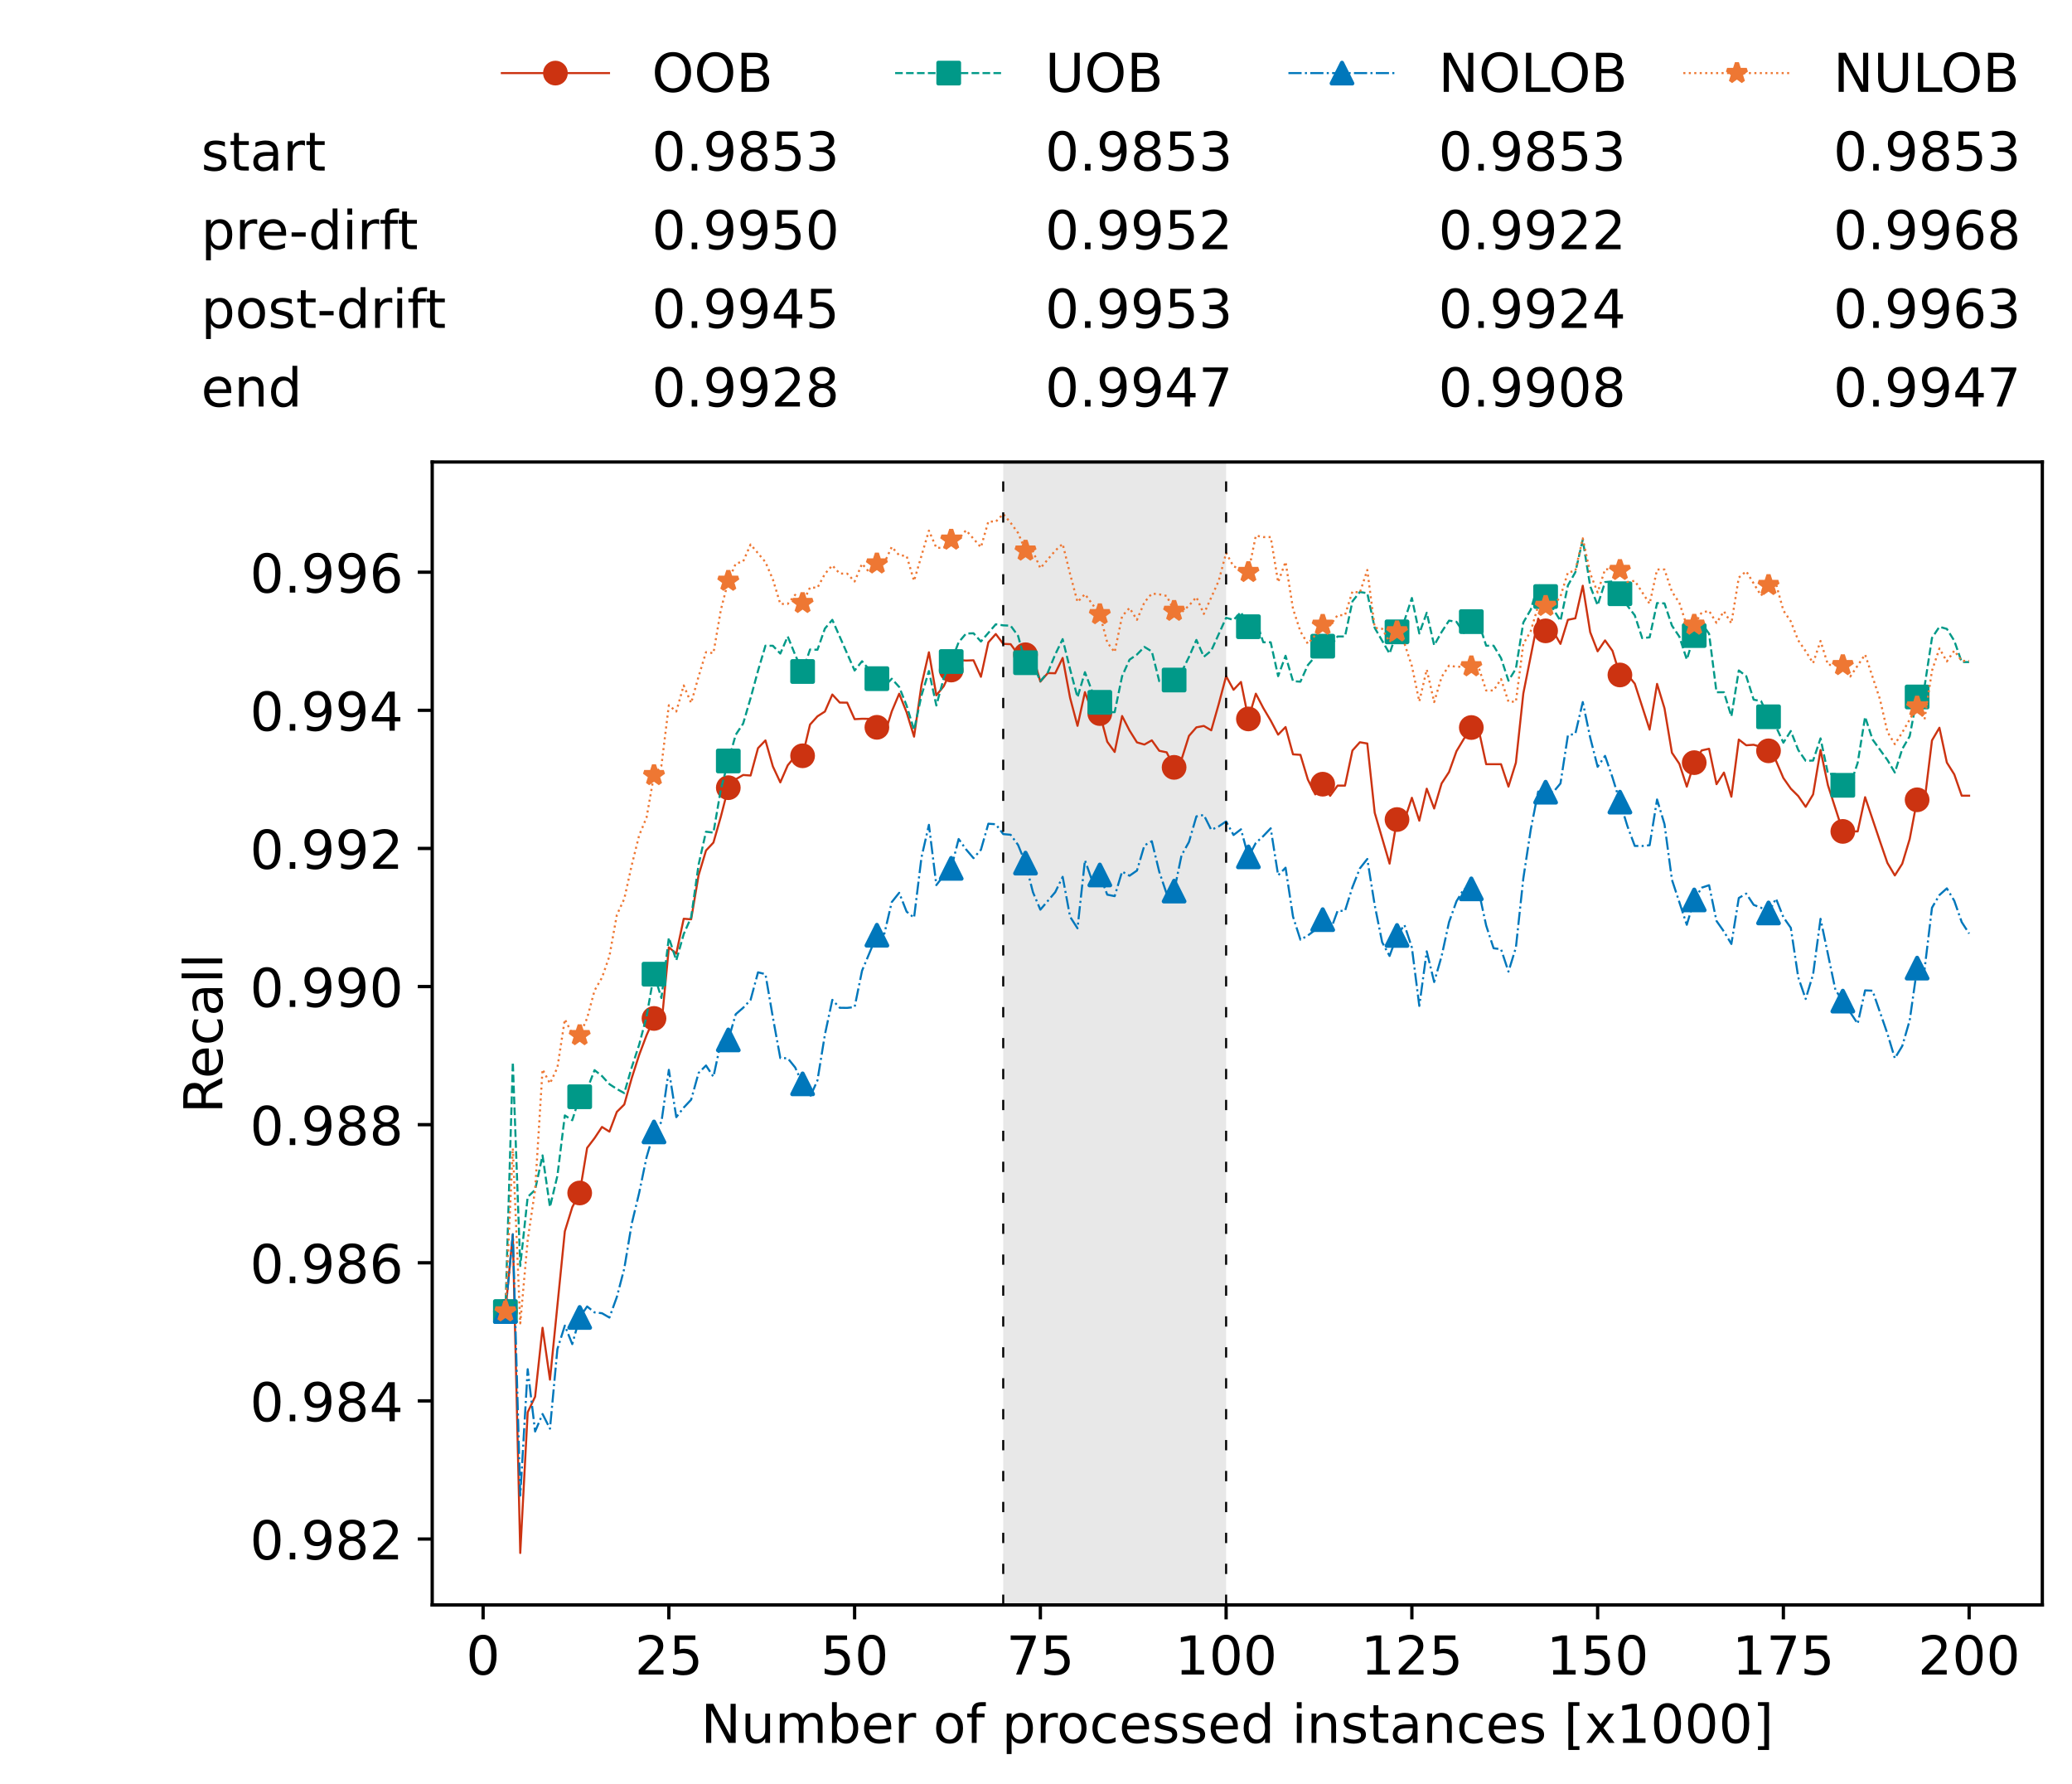 <?xml version="1.0" encoding="utf-8" standalone="no"?>
<!DOCTYPE svg PUBLIC "-//W3C//DTD SVG 1.1//EN"
  "http://www.w3.org/Graphics/SVG/1.1/DTD/svg11.dtd">
<!-- Created with matplotlib (https://matplotlib.org/) -->
<svg height="432.615pt" version="1.1" viewBox="0 0 502.65 432.615" width="502.65pt" xmlns="http://www.w3.org/2000/svg" xmlns:xlink="http://www.w3.org/1999/xlink">
 <defs>
  <style type="text/css">*{stroke-linecap:butt;stroke-linejoin:round;}</style>
 </defs>
 <g id="figure_1">
  <g id="patch_1">
   <path d="M 0 432.615 
L 502.65 432.615 
L 502.65 0 
L 0 0 
z
" style="fill:#ffffff;"/>
  </g>
  <g id="axes_1">
   <g id="patch_2">
    <path d="M 104.85 389.252 
L 495.45 389.252 
L 495.45 112.052 
L 104.85 112.052 
z
" style="fill:#ffffff;"/>
   </g>
   <g id="patch_3">
    <path clip-path="url(#pbe27b01c32)" d="M 297.446 389.252 
L 297.446 112.052 
L 243.372 112.052 
L 243.372 389.252 
z
" style="fill:#d3d3d3;opacity:0.5;"/>
   </g>
   <g id="matplotlib.axis_1">
    <g id="xtick_1">
     <g id="line2d_1">
      <defs>
       <path d="M 0 0 
L 0 3.5 
" id="ma8439c25f8" style="stroke:#000000;stroke-width:0.8;"/>
      </defs>
      <g>
       <use style="stroke:#000000;stroke-width:0.8;" x="117.197" xlink:href="#ma8439c25f8" y="389.252"/>
      </g>
     </g>
     <g id="text_1">
      <!-- 0 -->
      <g transform="translate(113.061 406.13)scale(0.13 -0.13)">
       <defs>
        <path d="M 31.781 66.406 
Q 24.172 66.406 20.328 58.906 
Q 16.5 51.422 16.5 36.375 
Q 16.5 21.391 20.328 13.891 
Q 24.172 6.391 31.781 6.391 
Q 39.453 6.391 43.281 13.891 
Q 47.125 21.391 47.125 36.375 
Q 47.125 51.422 43.281 58.906 
Q 39.453 66.406 31.781 66.406 
z
M 31.781 74.219 
Q 44.047 74.219 50.516 64.516 
Q 56.984 54.828 56.984 36.375 
Q 56.984 17.969 50.516 8.266 
Q 44.047 -1.422 31.781 -1.422 
Q 19.531 -1.422 13.062 8.266 
Q 6.594 17.969 6.594 36.375 
Q 6.594 54.828 13.062 64.516 
Q 19.531 74.219 31.781 74.219 
z
" id="DejaVuSans-48"/>
       </defs>
       <use xlink:href="#DejaVuSans-48"/>
      </g>
     </g>
    </g>
    <g id="xtick_2">
     <g id="line2d_2">
      <g>
       <use style="stroke:#000000;stroke-width:0.8;" x="162.259" xlink:href="#ma8439c25f8" y="389.252"/>
      </g>
     </g>
     <g id="text_2">
      <!-- 25 -->
      <g transform="translate(153.988 406.13)scale(0.13 -0.13)">
       <defs>
        <path d="M 19.188 8.297 
L 53.609 8.297 
L 53.609 0 
L 7.328 0 
L 7.328 8.297 
Q 12.938 14.109 22.625 23.891 
Q 32.328 33.688 34.812 36.531 
Q 39.547 41.844 41.422 45.531 
Q 43.312 49.219 43.312 52.781 
Q 43.312 58.594 39.234 62.25 
Q 35.156 65.922 28.609 65.922 
Q 23.969 65.922 18.812 64.312 
Q 13.672 62.703 7.812 59.422 
L 7.812 69.391 
Q 13.766 71.781 18.938 73 
Q 24.125 74.219 28.422 74.219 
Q 39.75 74.219 46.484 68.547 
Q 53.219 62.891 53.219 53.422 
Q 53.219 48.922 51.531 44.891 
Q 49.859 40.875 45.406 35.406 
Q 44.188 33.984 37.641 27.219 
Q 31.109 20.453 19.188 8.297 
z
" id="DejaVuSans-50"/>
        <path d="M 10.797 72.906 
L 49.516 72.906 
L 49.516 64.594 
L 19.828 64.594 
L 19.828 46.734 
Q 21.969 47.469 24.109 47.828 
Q 26.266 48.188 28.422 48.188 
Q 40.625 48.188 47.75 41.5 
Q 54.891 34.812 54.891 23.391 
Q 54.891 11.625 47.562 5.094 
Q 40.234 -1.422 26.906 -1.422 
Q 22.312 -1.422 17.547 -0.641 
Q 12.797 0.141 7.719 1.703 
L 7.719 11.625 
Q 12.109 9.234 16.797 8.062 
Q 21.484 6.891 26.703 6.891 
Q 35.156 6.891 40.078 11.328 
Q 45.016 15.766 45.016 23.391 
Q 45.016 31 40.078 35.438 
Q 35.156 39.891 26.703 39.891 
Q 22.75 39.891 18.812 39.016 
Q 14.891 38.141 10.797 36.281 
z
" id="DejaVuSans-53"/>
       </defs>
       <use xlink:href="#DejaVuSans-50"/>
       <use x="63.623" xlink:href="#DejaVuSans-53"/>
      </g>
     </g>
    </g>
    <g id="xtick_3">
     <g id="line2d_3">
      <g>
       <use style="stroke:#000000;stroke-width:0.8;" x="207.322" xlink:href="#ma8439c25f8" y="389.252"/>
      </g>
     </g>
     <g id="text_3">
      <!-- 50 -->
      <g transform="translate(199.05 406.13)scale(0.13 -0.13)">
       <use xlink:href="#DejaVuSans-53"/>
       <use x="63.623" xlink:href="#DejaVuSans-48"/>
      </g>
     </g>
    </g>
    <g id="xtick_4">
     <g id="line2d_4">
      <g>
       <use style="stroke:#000000;stroke-width:0.8;" x="252.384" xlink:href="#ma8439c25f8" y="389.252"/>
      </g>
     </g>
     <g id="text_4">
      <!-- 75 -->
      <g transform="translate(244.113 406.13)scale(0.13 -0.13)">
       <defs>
        <path d="M 8.203 72.906 
L 55.078 72.906 
L 55.078 68.703 
L 28.609 0 
L 18.312 0 
L 43.219 64.594 
L 8.203 64.594 
z
" id="DejaVuSans-55"/>
       </defs>
       <use xlink:href="#DejaVuSans-55"/>
       <use x="63.623" xlink:href="#DejaVuSans-53"/>
      </g>
     </g>
    </g>
    <g id="xtick_5">
     <g id="line2d_5">
      <g>
       <use style="stroke:#000000;stroke-width:0.8;" x="297.446" xlink:href="#ma8439c25f8" y="389.252"/>
      </g>
     </g>
     <g id="text_5">
      <!-- 100 -->
      <g transform="translate(285.039 406.13)scale(0.13 -0.13)">
       <defs>
        <path d="M 12.406 8.297 
L 28.516 8.297 
L 28.516 63.922 
L 10.984 60.406 
L 10.984 69.391 
L 28.422 72.906 
L 38.281 72.906 
L 38.281 8.297 
L 54.391 8.297 
L 54.391 0 
L 12.406 0 
z
" id="DejaVuSans-49"/>
       </defs>
       <use xlink:href="#DejaVuSans-49"/>
       <use x="63.623" xlink:href="#DejaVuSans-48"/>
       <use x="127.246" xlink:href="#DejaVuSans-48"/>
      </g>
     </g>
    </g>
    <g id="xtick_6">
     <g id="line2d_6">
      <g>
       <use style="stroke:#000000;stroke-width:0.8;" x="342.509" xlink:href="#ma8439c25f8" y="389.252"/>
      </g>
     </g>
     <g id="text_6">
      <!-- 125 -->
      <g transform="translate(330.102 406.13)scale(0.13 -0.13)">
       <use xlink:href="#DejaVuSans-49"/>
       <use x="63.623" xlink:href="#DejaVuSans-50"/>
       <use x="127.246" xlink:href="#DejaVuSans-53"/>
      </g>
     </g>
    </g>
    <g id="xtick_7">
     <g id="line2d_7">
      <g>
       <use style="stroke:#000000;stroke-width:0.8;" x="387.571" xlink:href="#ma8439c25f8" y="389.252"/>
      </g>
     </g>
     <g id="text_7">
      <!-- 150 -->
      <g transform="translate(375.164 406.13)scale(0.13 -0.13)">
       <use xlink:href="#DejaVuSans-49"/>
       <use x="63.623" xlink:href="#DejaVuSans-53"/>
       <use x="127.246" xlink:href="#DejaVuSans-48"/>
      </g>
     </g>
    </g>
    <g id="xtick_8">
     <g id="line2d_8">
      <g>
       <use style="stroke:#000000;stroke-width:0.8;" x="432.633" xlink:href="#ma8439c25f8" y="389.252"/>
      </g>
     </g>
     <g id="text_8">
      <!-- 175 -->
      <g transform="translate(420.226 406.13)scale(0.13 -0.13)">
       <use xlink:href="#DejaVuSans-49"/>
       <use x="63.623" xlink:href="#DejaVuSans-55"/>
       <use x="127.246" xlink:href="#DejaVuSans-53"/>
      </g>
     </g>
    </g>
    <g id="xtick_9">
     <g id="line2d_9">
      <g>
       <use style="stroke:#000000;stroke-width:0.8;" x="477.695" xlink:href="#ma8439c25f8" y="389.252"/>
      </g>
     </g>
     <g id="text_9">
      <!-- 200 -->
      <g transform="translate(465.289 406.13)scale(0.13 -0.13)">
       <use xlink:href="#DejaVuSans-50"/>
       <use x="63.623" xlink:href="#DejaVuSans-48"/>
       <use x="127.246" xlink:href="#DejaVuSans-48"/>
      </g>
     </g>
    </g>
    <g id="text_10">
     <!-- Number of processed instances [x1000] -->
     <g transform="translate(170.025 422.711)scale(0.13 -0.13)">
      <defs>
       <path d="M 9.812 72.906 
L 23.094 72.906 
L 55.422 11.922 
L 55.422 72.906 
L 64.984 72.906 
L 64.984 0 
L 51.703 0 
L 19.391 60.984 
L 19.391 0 
L 9.812 0 
z
" id="DejaVuSans-78"/>
       <path d="M 8.5 21.578 
L 8.5 54.688 
L 17.484 54.688 
L 17.484 21.922 
Q 17.484 14.156 20.5 10.266 
Q 23.531 6.391 29.594 6.391 
Q 36.859 6.391 41.078 11.031 
Q 45.312 15.672 45.312 23.688 
L 45.312 54.688 
L 54.297 54.688 
L 54.297 0 
L 45.312 0 
L 45.312 8.406 
Q 42.047 3.422 37.719 1 
Q 33.406 -1.422 27.688 -1.422 
Q 18.266 -1.422 13.375 4.438 
Q 8.5 10.297 8.5 21.578 
z
M 31.109 56 
z
" id="DejaVuSans-117"/>
       <path d="M 52 44.188 
Q 55.375 50.25 60.062 53.125 
Q 64.75 56 71.094 56 
Q 79.641 56 84.281 50.016 
Q 88.922 44.047 88.922 33.016 
L 88.922 0 
L 79.891 0 
L 79.891 32.719 
Q 79.891 40.578 77.094 44.375 
Q 74.312 48.188 68.609 48.188 
Q 61.625 48.188 57.562 43.547 
Q 53.516 38.922 53.516 30.906 
L 53.516 0 
L 44.484 0 
L 44.484 32.719 
Q 44.484 40.625 41.703 44.406 
Q 38.922 48.188 33.109 48.188 
Q 26.219 48.188 22.156 43.531 
Q 18.109 38.875 18.109 30.906 
L 18.109 0 
L 9.078 0 
L 9.078 54.688 
L 18.109 54.688 
L 18.109 46.188 
Q 21.188 51.219 25.484 53.609 
Q 29.781 56 35.688 56 
Q 41.656 56 45.828 52.969 
Q 50 49.953 52 44.188 
z
" id="DejaVuSans-109"/>
       <path d="M 48.688 27.297 
Q 48.688 37.203 44.609 42.844 
Q 40.531 48.484 33.406 48.484 
Q 26.266 48.484 22.188 42.844 
Q 18.109 37.203 18.109 27.297 
Q 18.109 17.391 22.188 11.75 
Q 26.266 6.109 33.406 6.109 
Q 40.531 6.109 44.609 11.75 
Q 48.688 17.391 48.688 27.297 
z
M 18.109 46.391 
Q 20.953 51.266 25.266 53.625 
Q 29.594 56 35.594 56 
Q 45.562 56 51.781 48.094 
Q 58.016 40.188 58.016 27.297 
Q 58.016 14.406 51.781 6.484 
Q 45.562 -1.422 35.594 -1.422 
Q 29.594 -1.422 25.266 0.953 
Q 20.953 3.328 18.109 8.203 
L 18.109 0 
L 9.078 0 
L 9.078 75.984 
L 18.109 75.984 
z
" id="DejaVuSans-98"/>
       <path d="M 56.203 29.594 
L 56.203 25.203 
L 14.891 25.203 
Q 15.484 15.922 20.484 11.062 
Q 25.484 6.203 34.422 6.203 
Q 39.594 6.203 44.453 7.469 
Q 49.312 8.734 54.109 11.281 
L 54.109 2.781 
Q 49.266 0.734 44.188 -0.344 
Q 39.109 -1.422 33.891 -1.422 
Q 20.797 -1.422 13.156 6.188 
Q 5.516 13.812 5.516 26.812 
Q 5.516 40.234 12.766 48.109 
Q 20.016 56 32.328 56 
Q 43.359 56 49.781 48.891 
Q 56.203 41.797 56.203 29.594 
z
M 47.219 32.234 
Q 47.125 39.594 43.094 43.984 
Q 39.062 48.391 32.422 48.391 
Q 24.906 48.391 20.391 44.141 
Q 15.875 39.891 15.188 32.172 
z
" id="DejaVuSans-101"/>
       <path d="M 41.109 46.297 
Q 39.594 47.172 37.812 47.578 
Q 36.031 48 33.891 48 
Q 26.266 48 22.188 43.047 
Q 18.109 38.094 18.109 28.812 
L 18.109 0 
L 9.078 0 
L 9.078 54.688 
L 18.109 54.688 
L 18.109 46.188 
Q 20.953 51.172 25.484 53.578 
Q 30.031 56 36.531 56 
Q 37.453 56 38.578 55.875 
Q 39.703 55.766 41.062 55.516 
z
" id="DejaVuSans-114"/>
       <path id="DejaVuSans-32"/>
       <path d="M 30.609 48.391 
Q 23.391 48.391 19.188 42.75 
Q 14.984 37.109 14.984 27.297 
Q 14.984 17.484 19.156 11.844 
Q 23.344 6.203 30.609 6.203 
Q 37.797 6.203 41.984 11.859 
Q 46.188 17.531 46.188 27.297 
Q 46.188 37.016 41.984 42.703 
Q 37.797 48.391 30.609 48.391 
z
M 30.609 56 
Q 42.328 56 49.016 48.375 
Q 55.719 40.766 55.719 27.297 
Q 55.719 13.875 49.016 6.219 
Q 42.328 -1.422 30.609 -1.422 
Q 18.844 -1.422 12.172 6.219 
Q 5.516 13.875 5.516 27.297 
Q 5.516 40.766 12.172 48.375 
Q 18.844 56 30.609 56 
z
" id="DejaVuSans-111"/>
       <path d="M 37.109 75.984 
L 37.109 68.5 
L 28.516 68.5 
Q 23.688 68.5 21.797 66.547 
Q 19.922 64.594 19.922 59.516 
L 19.922 54.688 
L 34.719 54.688 
L 34.719 47.703 
L 19.922 47.703 
L 19.922 0 
L 10.891 0 
L 10.891 47.703 
L 2.297 47.703 
L 2.297 54.688 
L 10.891 54.688 
L 10.891 58.5 
Q 10.891 67.625 15.141 71.797 
Q 19.391 75.984 28.609 75.984 
z
" id="DejaVuSans-102"/>
       <path d="M 18.109 8.203 
L 18.109 -20.797 
L 9.078 -20.797 
L 9.078 54.688 
L 18.109 54.688 
L 18.109 46.391 
Q 20.953 51.266 25.266 53.625 
Q 29.594 56 35.594 56 
Q 45.562 56 51.781 48.094 
Q 58.016 40.188 58.016 27.297 
Q 58.016 14.406 51.781 6.484 
Q 45.562 -1.422 35.594 -1.422 
Q 29.594 -1.422 25.266 0.953 
Q 20.953 3.328 18.109 8.203 
z
M 48.688 27.297 
Q 48.688 37.203 44.609 42.844 
Q 40.531 48.484 33.406 48.484 
Q 26.266 48.484 22.188 42.844 
Q 18.109 37.203 18.109 27.297 
Q 18.109 17.391 22.188 11.75 
Q 26.266 6.109 33.406 6.109 
Q 40.531 6.109 44.609 11.75 
Q 48.688 17.391 48.688 27.297 
z
" id="DejaVuSans-112"/>
       <path d="M 48.781 52.594 
L 48.781 44.188 
Q 44.969 46.297 41.141 47.344 
Q 37.312 48.391 33.406 48.391 
Q 24.656 48.391 19.812 42.844 
Q 14.984 37.312 14.984 27.297 
Q 14.984 17.281 19.812 11.734 
Q 24.656 6.203 33.406 6.203 
Q 37.312 6.203 41.141 7.25 
Q 44.969 8.297 48.781 10.406 
L 48.781 2.094 
Q 45.016 0.344 40.984 -0.531 
Q 36.969 -1.422 32.422 -1.422 
Q 20.062 -1.422 12.781 6.344 
Q 5.516 14.109 5.516 27.297 
Q 5.516 40.672 12.859 48.328 
Q 20.219 56 33.016 56 
Q 37.156 56 41.109 55.141 
Q 45.062 54.297 48.781 52.594 
z
" id="DejaVuSans-99"/>
       <path d="M 44.281 53.078 
L 44.281 44.578 
Q 40.484 46.531 36.375 47.5 
Q 32.281 48.484 27.875 48.484 
Q 21.188 48.484 17.844 46.438 
Q 14.5 44.391 14.5 40.281 
Q 14.5 37.156 16.891 35.375 
Q 19.281 33.594 26.516 31.984 
L 29.594 31.297 
Q 39.156 29.25 43.188 25.516 
Q 47.219 21.781 47.219 15.094 
Q 47.219 7.469 41.188 3.016 
Q 35.156 -1.422 24.609 -1.422 
Q 20.219 -1.422 15.453 -0.562 
Q 10.688 0.297 5.422 2 
L 5.422 11.281 
Q 10.406 8.688 15.234 7.391 
Q 20.062 6.109 24.812 6.109 
Q 31.156 6.109 34.562 8.281 
Q 37.984 10.453 37.984 14.406 
Q 37.984 18.062 35.516 20.016 
Q 33.062 21.969 24.703 23.781 
L 21.578 24.516 
Q 13.234 26.266 9.516 29.906 
Q 5.812 33.547 5.812 39.891 
Q 5.812 47.609 11.281 51.797 
Q 16.75 56 26.812 56 
Q 31.781 56 36.172 55.266 
Q 40.578 54.547 44.281 53.078 
z
" id="DejaVuSans-115"/>
       <path d="M 45.406 46.391 
L 45.406 75.984 
L 54.391 75.984 
L 54.391 0 
L 45.406 0 
L 45.406 8.203 
Q 42.578 3.328 38.25 0.953 
Q 33.938 -1.422 27.875 -1.422 
Q 17.969 -1.422 11.734 6.484 
Q 5.516 14.406 5.516 27.297 
Q 5.516 40.188 11.734 48.094 
Q 17.969 56 27.875 56 
Q 33.938 56 38.25 53.625 
Q 42.578 51.266 45.406 46.391 
z
M 14.797 27.297 
Q 14.797 17.391 18.875 11.75 
Q 22.953 6.109 30.078 6.109 
Q 37.203 6.109 41.297 11.75 
Q 45.406 17.391 45.406 27.297 
Q 45.406 37.203 41.297 42.844 
Q 37.203 48.484 30.078 48.484 
Q 22.953 48.484 18.875 42.844 
Q 14.797 37.203 14.797 27.297 
z
" id="DejaVuSans-100"/>
       <path d="M 9.422 54.688 
L 18.406 54.688 
L 18.406 0 
L 9.422 0 
z
M 9.422 75.984 
L 18.406 75.984 
L 18.406 64.594 
L 9.422 64.594 
z
" id="DejaVuSans-105"/>
       <path d="M 54.891 33.016 
L 54.891 0 
L 45.906 0 
L 45.906 32.719 
Q 45.906 40.484 42.875 44.328 
Q 39.844 48.188 33.797 48.188 
Q 26.516 48.188 22.312 43.547 
Q 18.109 38.922 18.109 30.906 
L 18.109 0 
L 9.078 0 
L 9.078 54.688 
L 18.109 54.688 
L 18.109 46.188 
Q 21.344 51.125 25.703 53.562 
Q 30.078 56 35.797 56 
Q 45.219 56 50.047 50.172 
Q 54.891 44.344 54.891 33.016 
z
" id="DejaVuSans-110"/>
       <path d="M 18.312 70.219 
L 18.312 54.688 
L 36.812 54.688 
L 36.812 47.703 
L 18.312 47.703 
L 18.312 18.016 
Q 18.312 11.328 20.141 9.422 
Q 21.969 7.516 27.594 7.516 
L 36.812 7.516 
L 36.812 0 
L 27.594 0 
Q 17.188 0 13.234 3.875 
Q 9.281 7.766 9.281 18.016 
L 9.281 47.703 
L 2.688 47.703 
L 2.688 54.688 
L 9.281 54.688 
L 9.281 70.219 
z
" id="DejaVuSans-116"/>
       <path d="M 34.281 27.484 
Q 23.391 27.484 19.188 25 
Q 14.984 22.516 14.984 16.5 
Q 14.984 11.719 18.141 8.906 
Q 21.297 6.109 26.703 6.109 
Q 34.188 6.109 38.703 11.406 
Q 43.219 16.703 43.219 25.484 
L 43.219 27.484 
z
M 52.203 31.203 
L 52.203 0 
L 43.219 0 
L 43.219 8.297 
Q 40.141 3.328 35.547 0.953 
Q 30.953 -1.422 24.312 -1.422 
Q 15.922 -1.422 10.953 3.297 
Q 6 8.016 6 15.922 
Q 6 25.141 12.172 29.828 
Q 18.359 34.516 30.609 34.516 
L 43.219 34.516 
L 43.219 35.406 
Q 43.219 41.609 39.141 45 
Q 35.062 48.391 27.688 48.391 
Q 23 48.391 18.547 47.266 
Q 14.109 46.141 10.016 43.891 
L 10.016 52.203 
Q 14.938 54.109 19.578 55.047 
Q 24.219 56 28.609 56 
Q 40.484 56 46.344 49.844 
Q 52.203 43.703 52.203 31.203 
z
" id="DejaVuSans-97"/>
       <path d="M 8.594 75.984 
L 29.297 75.984 
L 29.297 69 
L 17.578 69 
L 17.578 -6.203 
L 29.297 -6.203 
L 29.297 -13.188 
L 8.594 -13.188 
z
" id="DejaVuSans-91"/>
       <path d="M 54.891 54.688 
L 35.109 28.078 
L 55.906 0 
L 45.312 0 
L 29.391 21.484 
L 13.484 0 
L 2.875 0 
L 24.125 28.609 
L 4.688 54.688 
L 15.281 54.688 
L 29.781 35.203 
L 44.281 54.688 
z
" id="DejaVuSans-120"/>
       <path d="M 30.422 75.984 
L 30.422 -13.188 
L 9.719 -13.188 
L 9.719 -6.203 
L 21.391 -6.203 
L 21.391 69 
L 9.719 69 
L 9.719 75.984 
z
" id="DejaVuSans-93"/>
      </defs>
      <use xlink:href="#DejaVuSans-78"/>
      <use x="74.805" xlink:href="#DejaVuSans-117"/>
      <use x="138.184" xlink:href="#DejaVuSans-109"/>
      <use x="235.596" xlink:href="#DejaVuSans-98"/>
      <use x="299.072" xlink:href="#DejaVuSans-101"/>
      <use x="360.596" xlink:href="#DejaVuSans-114"/>
      <use x="401.709" xlink:href="#DejaVuSans-32"/>
      <use x="433.496" xlink:href="#DejaVuSans-111"/>
      <use x="494.678" xlink:href="#DejaVuSans-102"/>
      <use x="529.883" xlink:href="#DejaVuSans-32"/>
      <use x="561.67" xlink:href="#DejaVuSans-112"/>
      <use x="625.146" xlink:href="#DejaVuSans-114"/>
      <use x="664.01" xlink:href="#DejaVuSans-111"/>
      <use x="725.191" xlink:href="#DejaVuSans-99"/>
      <use x="780.172" xlink:href="#DejaVuSans-101"/>
      <use x="841.695" xlink:href="#DejaVuSans-115"/>
      <use x="893.795" xlink:href="#DejaVuSans-115"/>
      <use x="945.895" xlink:href="#DejaVuSans-101"/>
      <use x="1007.418" xlink:href="#DejaVuSans-100"/>
      <use x="1070.895" xlink:href="#DejaVuSans-32"/>
      <use x="1102.682" xlink:href="#DejaVuSans-105"/>
      <use x="1130.465" xlink:href="#DejaVuSans-110"/>
      <use x="1193.844" xlink:href="#DejaVuSans-115"/>
      <use x="1245.943" xlink:href="#DejaVuSans-116"/>
      <use x="1285.152" xlink:href="#DejaVuSans-97"/>
      <use x="1346.432" xlink:href="#DejaVuSans-110"/>
      <use x="1409.811" xlink:href="#DejaVuSans-99"/>
      <use x="1464.791" xlink:href="#DejaVuSans-101"/>
      <use x="1526.314" xlink:href="#DejaVuSans-115"/>
      <use x="1578.414" xlink:href="#DejaVuSans-32"/>
      <use x="1610.201" xlink:href="#DejaVuSans-91"/>
      <use x="1649.215" xlink:href="#DejaVuSans-120"/>
      <use x="1708.395" xlink:href="#DejaVuSans-49"/>
      <use x="1772.018" xlink:href="#DejaVuSans-48"/>
      <use x="1835.641" xlink:href="#DejaVuSans-48"/>
      <use x="1899.264" xlink:href="#DejaVuSans-48"/>
      <use x="1962.887" xlink:href="#DejaVuSans-93"/>
     </g>
    </g>
   </g>
   <g id="matplotlib.axis_2">
    <g id="ytick_1">
     <g id="line2d_10">
      <defs>
       <path d="M 0 0 
L -3.5 0 
" id="m6abc884921" style="stroke:#000000;stroke-width:0.8;"/>
      </defs>
      <g>
       <use style="stroke:#000000;stroke-width:0.8;" x="104.85" xlink:href="#m6abc884921" y="373.268"/>
      </g>
     </g>
     <g id="text_11">
      <!-- 0.982 -->
      <g transform="translate(60.633 378.207)scale(0.13 -0.13)">
       <defs>
        <path d="M 10.688 12.406 
L 21 12.406 
L 21 0 
L 10.688 0 
z
" id="DejaVuSans-46"/>
        <path d="M 10.984 1.516 
L 10.984 10.5 
Q 14.703 8.734 18.5 7.812 
Q 22.312 6.891 25.984 6.891 
Q 35.75 6.891 40.891 13.453 
Q 46.047 20.016 46.781 33.406 
Q 43.953 29.203 39.594 26.953 
Q 35.25 24.703 29.984 24.703 
Q 19.047 24.703 12.672 31.312 
Q 6.297 37.938 6.297 49.422 
Q 6.297 60.641 12.938 67.422 
Q 19.578 74.219 30.609 74.219 
Q 43.266 74.219 49.922 64.516 
Q 56.594 54.828 56.594 36.375 
Q 56.594 19.141 48.406 8.859 
Q 40.234 -1.422 26.422 -1.422 
Q 22.703 -1.422 18.891 -0.688 
Q 15.094 0.047 10.984 1.516 
z
M 30.609 32.422 
Q 37.25 32.422 41.125 36.953 
Q 45.016 41.5 45.016 49.422 
Q 45.016 57.281 41.125 61.844 
Q 37.25 66.406 30.609 66.406 
Q 23.969 66.406 20.094 61.844 
Q 16.219 57.281 16.219 49.422 
Q 16.219 41.5 20.094 36.953 
Q 23.969 32.422 30.609 32.422 
z
" id="DejaVuSans-57"/>
        <path d="M 31.781 34.625 
Q 24.75 34.625 20.719 30.859 
Q 16.703 27.094 16.703 20.516 
Q 16.703 13.922 20.719 10.156 
Q 24.75 6.391 31.781 6.391 
Q 38.812 6.391 42.859 10.172 
Q 46.922 13.969 46.922 20.516 
Q 46.922 27.094 42.891 30.859 
Q 38.875 34.625 31.781 34.625 
z
M 21.922 38.812 
Q 15.578 40.375 12.031 44.719 
Q 8.5 49.078 8.5 55.328 
Q 8.5 64.062 14.719 69.141 
Q 20.953 74.219 31.781 74.219 
Q 42.672 74.219 48.875 69.141 
Q 55.078 64.062 55.078 55.328 
Q 55.078 49.078 51.531 44.719 
Q 48 40.375 41.703 38.812 
Q 48.828 37.156 52.797 32.312 
Q 56.781 27.484 56.781 20.516 
Q 56.781 9.906 50.312 4.234 
Q 43.844 -1.422 31.781 -1.422 
Q 19.734 -1.422 13.25 4.234 
Q 6.781 9.906 6.781 20.516 
Q 6.781 27.484 10.781 32.312 
Q 14.797 37.156 21.922 38.812 
z
M 18.312 54.391 
Q 18.312 48.734 21.844 45.562 
Q 25.391 42.391 31.781 42.391 
Q 38.141 42.391 41.719 45.562 
Q 45.312 48.734 45.312 54.391 
Q 45.312 60.062 41.719 63.234 
Q 38.141 66.406 31.781 66.406 
Q 25.391 66.406 21.844 63.234 
Q 18.312 60.062 18.312 54.391 
z
" id="DejaVuSans-56"/>
       </defs>
       <use xlink:href="#DejaVuSans-48"/>
       <use x="63.623" xlink:href="#DejaVuSans-46"/>
       <use x="95.41" xlink:href="#DejaVuSans-57"/>
       <use x="159.033" xlink:href="#DejaVuSans-56"/>
       <use x="222.656" xlink:href="#DejaVuSans-50"/>
      </g>
     </g>
    </g>
    <g id="ytick_2">
     <g id="line2d_11">
      <g>
       <use style="stroke:#000000;stroke-width:0.8;" x="104.85" xlink:href="#m6abc884921" y="339.769"/>
      </g>
     </g>
     <g id="text_12">
      <!-- 0.984 -->
      <g transform="translate(60.633 344.708)scale(0.13 -0.13)">
       <defs>
        <path d="M 37.797 64.312 
L 12.891 25.391 
L 37.797 25.391 
z
M 35.203 72.906 
L 47.609 72.906 
L 47.609 25.391 
L 58.016 25.391 
L 58.016 17.188 
L 47.609 17.188 
L 47.609 0 
L 37.797 0 
L 37.797 17.188 
L 4.891 17.188 
L 4.891 26.703 
z
" id="DejaVuSans-52"/>
       </defs>
       <use xlink:href="#DejaVuSans-48"/>
       <use x="63.623" xlink:href="#DejaVuSans-46"/>
       <use x="95.41" xlink:href="#DejaVuSans-57"/>
       <use x="159.033" xlink:href="#DejaVuSans-56"/>
       <use x="222.656" xlink:href="#DejaVuSans-52"/>
      </g>
     </g>
    </g>
    <g id="ytick_3">
     <g id="line2d_12">
      <g>
       <use style="stroke:#000000;stroke-width:0.8;" x="104.85" xlink:href="#m6abc884921" y="306.271"/>
      </g>
     </g>
     <g id="text_13">
      <!-- 0.986 -->
      <g transform="translate(60.633 311.21)scale(0.13 -0.13)">
       <defs>
        <path d="M 33.016 40.375 
Q 26.375 40.375 22.484 35.828 
Q 18.609 31.297 18.609 23.391 
Q 18.609 15.531 22.484 10.953 
Q 26.375 6.391 33.016 6.391 
Q 39.656 6.391 43.531 10.953 
Q 47.406 15.531 47.406 23.391 
Q 47.406 31.297 43.531 35.828 
Q 39.656 40.375 33.016 40.375 
z
M 52.594 71.297 
L 52.594 62.312 
Q 48.875 64.062 45.094 64.984 
Q 41.312 65.922 37.594 65.922 
Q 27.828 65.922 22.672 59.328 
Q 17.531 52.734 16.797 39.406 
Q 19.672 43.656 24.016 45.922 
Q 28.375 48.188 33.594 48.188 
Q 44.578 48.188 50.953 41.516 
Q 57.328 34.859 57.328 23.391 
Q 57.328 12.156 50.688 5.359 
Q 44.047 -1.422 33.016 -1.422 
Q 20.359 -1.422 13.672 8.266 
Q 6.984 17.969 6.984 36.375 
Q 6.984 53.656 15.188 63.938 
Q 23.391 74.219 37.203 74.219 
Q 40.922 74.219 44.703 73.484 
Q 48.484 72.75 52.594 71.297 
z
" id="DejaVuSans-54"/>
       </defs>
       <use xlink:href="#DejaVuSans-48"/>
       <use x="63.623" xlink:href="#DejaVuSans-46"/>
       <use x="95.41" xlink:href="#DejaVuSans-57"/>
       <use x="159.033" xlink:href="#DejaVuSans-56"/>
       <use x="222.656" xlink:href="#DejaVuSans-54"/>
      </g>
     </g>
    </g>
    <g id="ytick_4">
     <g id="line2d_13">
      <g>
       <use style="stroke:#000000;stroke-width:0.8;" x="104.85" xlink:href="#m6abc884921" y="272.772"/>
      </g>
     </g>
     <g id="text_14">
      <!-- 0.988 -->
      <g transform="translate(60.633 277.711)scale(0.13 -0.13)">
       <use xlink:href="#DejaVuSans-48"/>
       <use x="63.623" xlink:href="#DejaVuSans-46"/>
       <use x="95.41" xlink:href="#DejaVuSans-57"/>
       <use x="159.033" xlink:href="#DejaVuSans-56"/>
       <use x="222.656" xlink:href="#DejaVuSans-56"/>
      </g>
     </g>
    </g>
    <g id="ytick_5">
     <g id="line2d_14">
      <g>
       <use style="stroke:#000000;stroke-width:0.8;" x="104.85" xlink:href="#m6abc884921" y="239.274"/>
      </g>
     </g>
     <g id="text_15">
      <!-- 0.990 -->
      <g transform="translate(60.633 244.213)scale(0.13 -0.13)">
       <use xlink:href="#DejaVuSans-48"/>
       <use x="63.623" xlink:href="#DejaVuSans-46"/>
       <use x="95.41" xlink:href="#DejaVuSans-57"/>
       <use x="159.033" xlink:href="#DejaVuSans-57"/>
       <use x="222.656" xlink:href="#DejaVuSans-48"/>
      </g>
     </g>
    </g>
    <g id="ytick_6">
     <g id="line2d_15">
      <g>
       <use style="stroke:#000000;stroke-width:0.8;" x="104.85" xlink:href="#m6abc884921" y="205.776"/>
      </g>
     </g>
     <g id="text_16">
      <!-- 0.992 -->
      <g transform="translate(60.633 210.715)scale(0.13 -0.13)">
       <use xlink:href="#DejaVuSans-48"/>
       <use x="63.623" xlink:href="#DejaVuSans-46"/>
       <use x="95.41" xlink:href="#DejaVuSans-57"/>
       <use x="159.033" xlink:href="#DejaVuSans-57"/>
       <use x="222.656" xlink:href="#DejaVuSans-50"/>
      </g>
     </g>
    </g>
    <g id="ytick_7">
     <g id="line2d_16">
      <g>
       <use style="stroke:#000000;stroke-width:0.8;" x="104.85" xlink:href="#m6abc884921" y="172.277"/>
      </g>
     </g>
     <g id="text_17">
      <!-- 0.994 -->
      <g transform="translate(60.633 177.216)scale(0.13 -0.13)">
       <use xlink:href="#DejaVuSans-48"/>
       <use x="63.623" xlink:href="#DejaVuSans-46"/>
       <use x="95.41" xlink:href="#DejaVuSans-57"/>
       <use x="159.033" xlink:href="#DejaVuSans-57"/>
       <use x="222.656" xlink:href="#DejaVuSans-52"/>
      </g>
     </g>
    </g>
    <g id="ytick_8">
     <g id="line2d_17">
      <g>
       <use style="stroke:#000000;stroke-width:0.8;" x="104.85" xlink:href="#m6abc884921" y="138.779"/>
      </g>
     </g>
     <g id="text_18">
      <!-- 0.996 -->
      <g transform="translate(60.633 143.718)scale(0.13 -0.13)">
       <use xlink:href="#DejaVuSans-48"/>
       <use x="63.623" xlink:href="#DejaVuSans-46"/>
       <use x="95.41" xlink:href="#DejaVuSans-57"/>
       <use x="159.033" xlink:href="#DejaVuSans-57"/>
       <use x="222.656" xlink:href="#DejaVuSans-54"/>
      </g>
     </g>
    </g>
    <g id="text_19">
     <!-- Recall -->
     <g transform="translate(53.93 270.044)rotate(-90)scale(0.13 -0.13)">
      <defs>
       <path d="M 44.391 34.188 
Q 47.562 33.109 50.562 29.594 
Q 53.562 26.078 56.594 19.922 
L 66.609 0 
L 56 0 
L 46.688 18.703 
Q 43.062 26.031 39.672 28.422 
Q 36.281 30.812 30.422 30.812 
L 19.672 30.812 
L 19.672 0 
L 9.812 0 
L 9.812 72.906 
L 32.078 72.906 
Q 44.578 72.906 50.734 67.672 
Q 56.891 62.453 56.891 51.906 
Q 56.891 45.016 53.688 40.469 
Q 50.484 35.938 44.391 34.188 
z
M 19.672 64.797 
L 19.672 38.922 
L 32.078 38.922 
Q 39.203 38.922 42.844 42.219 
Q 46.484 45.516 46.484 51.906 
Q 46.484 58.297 42.844 61.547 
Q 39.203 64.797 32.078 64.797 
z
" id="DejaVuSans-82"/>
       <path d="M 9.422 75.984 
L 18.406 75.984 
L 18.406 0 
L 9.422 0 
z
" id="DejaVuSans-108"/>
      </defs>
      <use xlink:href="#DejaVuSans-82"/>
      <use x="64.982" xlink:href="#DejaVuSans-101"/>
      <use x="126.506" xlink:href="#DejaVuSans-99"/>
      <use x="181.486" xlink:href="#DejaVuSans-97"/>
      <use x="242.766" xlink:href="#DejaVuSans-108"/>
      <use x="270.549" xlink:href="#DejaVuSans-108"/>
     </g>
    </g>
   </g>
   <g id="line2d_18"/>
   <g id="line2d_19"/>
   <g id="line2d_20"/>
   <g id="line2d_21"/>
   <g id="line2d_22"/>
   <g id="line2d_23">
    <path clip-path="url(#pbe27b01c32)" d="M 122.605 318.094 
L 124.407 299.359 
L 126.21 376.652 
L 128.012 342.518 
L 129.815 338.744 
L 131.617 322.027 
L 133.419 334.616 
L 137.024 298.643 
L 138.827 292.79 
L 140.629 289.34 
L 142.432 278.405 
L 144.234 276.037 
L 146.037 273.322 
L 147.839 274.463 
L 149.642 269.667 
L 151.444 267.879 
L 153.247 261.491 
L 155.049 255.87 
L 156.852 251.073 
L 158.654 247.009 
L 160.457 248.616 
L 162.259 229.759 
L 164.062 231.288 
L 165.864 222.83 
L 167.667 222.957 
L 169.469 212.288 
L 171.272 206.277 
L 173.074 204.351 
L 174.877 198.043 
L 176.679 191.044 
L 178.482 189.003 
L 180.284 187.965 
L 182.087 188.09 
L 183.889 181.452 
L 185.692 179.575 
L 187.494 185.892 
L 189.297 189.756 
L 191.099 185.61 
L 192.902 183.424 
L 194.704 183.304 
L 196.507 175.732 
L 198.309 173.732 
L 200.112 172.578 
L 201.914 168.442 
L 203.717 170.399 
L 205.519 170.415 
L 207.322 174.422 
L 209.124 174.326 
L 210.927 174.342 
L 214.532 178.32 
L 216.334 172.541 
L 218.137 168.249 
L 219.939 172.769 
L 221.742 178.664 
L 223.544 166.119 
L 225.347 158.2 
L 227.149 168.642 
L 228.952 166.42 
L 230.754 162.509 
L 232.557 160.073 
L 234.359 160.209 
L 236.162 160.14 
L 237.964 164.147 
L 239.767 155.794 
L 241.569 153.769 
L 243.372 156.155 
L 245.174 156.239 
L 246.976 158.703 
L 248.779 158.8 
L 250.581 159.105 
L 252.384 165.32 
L 254.186 163.242 
L 255.989 163.289 
L 257.791 159.569 
L 259.594 169.25 
L 261.396 176.041 
L 263.199 167.868 
L 265.001 172.709 
L 266.804 173.066 
L 268.606 179.886 
L 270.409 182.379 
L 272.211 173.656 
L 274.014 177.171 
L 275.816 180.049 
L 277.619 180.58 
L 279.421 179.556 
L 281.224 182.087 
L 283.026 182.468 
L 284.829 186.113 
L 286.631 184.188 
L 288.434 178.475 
L 290.236 176.407 
L 292.039 176.062 
L 293.841 177.127 
L 295.644 170.79 
L 297.446 164 
L 299.249 167.295 
L 301.051 165.393 
L 302.854 174.367 
L 304.656 168.242 
L 306.459 171.708 
L 308.261 174.753 
L 310.064 178.178 
L 311.866 176.328 
L 313.669 182.95 
L 315.471 183.073 
L 317.274 189.063 
L 319.076 192.667 
L 320.879 190.19 
L 322.681 193.017 
L 324.484 190.539 
L 326.286 190.539 
L 328.089 182.022 
L 329.891 180.021 
L 331.694 180.325 
L 333.496 197.13 
L 337.101 209.462 
L 338.904 198.769 
L 340.706 198.96 
L 342.509 193.487 
L 344.311 199.045 
L 346.114 191.282 
L 347.916 196.093 
L 349.719 190.016 
L 351.521 187.252 
L 353.324 182.204 
L 355.126 179.194 
L 356.928 176.449 
L 358.731 177.027 
L 360.533 185.347 
L 364.138 185.347 
L 365.941 190.78 
L 367.743 184.985 
L 369.546 168.179 
L 373.151 150.047 
L 374.953 153.004 
L 376.756 153.046 
L 378.558 156.165 
L 380.361 150.325 
L 382.163 149.961 
L 383.966 142.06 
L 385.768 153.326 
L 387.571 157.966 
L 389.373 155.315 
L 391.176 157.855 
L 392.978 163.702 
L 394.781 163.597 
L 396.583 165.812 
L 400.188 176.96 
L 401.991 165.868 
L 403.793 171.787 
L 405.596 182.558 
L 407.398 185.242 
L 409.201 190.788 
L 411.003 184.972 
L 412.806 182.003 
L 414.608 181.602 
L 416.411 190.193 
L 418.213 187.374 
L 420.016 193.23 
L 421.818 179.366 
L 423.621 180.752 
L 425.423 180.631 
L 427.226 181.16 
L 429.028 182.102 
L 430.831 184.489 
L 432.633 188.699 
L 434.436 191.276 
L 436.238 193.067 
L 438.041 195.684 
L 439.843 192.673 
L 441.646 181.902 
L 443.448 190.474 
L 447.053 201.645 
L 450.658 201.645 
L 452.461 193.346 
L 456.066 204.055 
L 457.868 209.287 
L 459.671 212.328 
L 461.473 209.48 
L 463.276 203.496 
L 465.078 193.98 
L 466.881 194.319 
L 468.683 179.575 
L 470.485 176.5 
L 472.288 184.94 
L 474.09 187.815 
L 475.893 192.985 
L 477.695 192.985 
L 477.695 192.985 
" style="fill:none;stroke:#cc3311;stroke-linecap:square;stroke-width:0.5;"/>
    <defs>
     <path d="M 0 2.5 
C 0.663 2.5 1.299 2.237 1.768 1.768 
C 2.237 1.299 2.5 0.663 2.5 0 
C 2.5 -0.663 2.237 -1.299 1.768 -1.768 
C 1.299 -2.237 0.663 -2.5 0 -2.5 
C -0.663 -2.5 -1.299 -2.237 -1.768 -1.768 
C -2.237 -1.299 -2.5 -0.663 -2.5 0 
C -2.5 0.663 -2.237 1.299 -1.768 1.768 
C -1.299 2.237 -0.663 2.5 0 2.5 
z
" id="m7c831e1367" style="stroke:#cc3311;"/>
    </defs>
    <g clip-path="url(#pbe27b01c32)">
     <use style="fill:#cc3311;stroke:#cc3311;" x="122.605" xlink:href="#m7c831e1367" y="318.094"/>
     <use style="fill:#cc3311;stroke:#cc3311;" x="140.629" xlink:href="#m7c831e1367" y="289.34"/>
     <use style="fill:#cc3311;stroke:#cc3311;" x="158.654" xlink:href="#m7c831e1367" y="247.009"/>
     <use style="fill:#cc3311;stroke:#cc3311;" x="176.679" xlink:href="#m7c831e1367" y="191.044"/>
     <use style="fill:#cc3311;stroke:#cc3311;" x="194.704" xlink:href="#m7c831e1367" y="183.304"/>
     <use style="fill:#cc3311;stroke:#cc3311;" x="212.729" xlink:href="#m7c831e1367" y="176.398"/>
     <use style="fill:#cc3311;stroke:#cc3311;" x="230.754" xlink:href="#m7c831e1367" y="162.509"/>
     <use style="fill:#cc3311;stroke:#cc3311;" x="248.779" xlink:href="#m7c831e1367" y="158.8"/>
     <use style="fill:#cc3311;stroke:#cc3311;" x="266.804" xlink:href="#m7c831e1367" y="173.066"/>
     <use style="fill:#cc3311;stroke:#cc3311;" x="284.829" xlink:href="#m7c831e1367" y="186.113"/>
     <use style="fill:#cc3311;stroke:#cc3311;" x="302.854" xlink:href="#m7c831e1367" y="174.367"/>
     <use style="fill:#cc3311;stroke:#cc3311;" x="320.879" xlink:href="#m7c831e1367" y="190.19"/>
     <use style="fill:#cc3311;stroke:#cc3311;" x="338.904" xlink:href="#m7c831e1367" y="198.769"/>
     <use style="fill:#cc3311;stroke:#cc3311;" x="356.928" xlink:href="#m7c831e1367" y="176.449"/>
     <use style="fill:#cc3311;stroke:#cc3311;" x="374.953" xlink:href="#m7c831e1367" y="153.004"/>
     <use style="fill:#cc3311;stroke:#cc3311;" x="392.978" xlink:href="#m7c831e1367" y="163.702"/>
     <use style="fill:#cc3311;stroke:#cc3311;" x="411.003" xlink:href="#m7c831e1367" y="184.972"/>
     <use style="fill:#cc3311;stroke:#cc3311;" x="429.028" xlink:href="#m7c831e1367" y="182.102"/>
     <use style="fill:#cc3311;stroke:#cc3311;" x="447.053" xlink:href="#m7c831e1367" y="201.645"/>
     <use style="fill:#cc3311;stroke:#cc3311;" x="465.078" xlink:href="#m7c831e1367" y="193.98"/>
    </g>
   </g>
   <g id="line2d_24"/>
   <g id="line2d_25"/>
   <g id="line2d_26"/>
   <g id="line2d_27"/>
   <g id="line2d_28">
    <path clip-path="url(#pbe27b01c32)" d="M 122.605 318.094 
L 124.407 257.591 
L 126.21 307.037 
L 128.012 290.307 
L 129.815 288.58 
L 131.617 280.223 
L 133.419 292.742 
L 135.222 285.157 
L 137.024 270.527 
L 138.827 271.694 
L 140.629 266.001 
L 142.432 264.205 
L 144.234 259.549 
L 146.037 260.98 
L 147.839 262.944 
L 149.642 264.114 
L 151.444 265.116 
L 153.247 258.882 
L 155.049 253.398 
L 156.852 246.521 
L 158.654 236.268 
L 160.457 242.053 
L 162.259 227.403 
L 164.062 232.911 
L 165.864 226.552 
L 167.667 222.449 
L 169.469 209.728 
L 171.272 201.714 
L 173.074 201.946 
L 174.877 191.425 
L 176.679 184.561 
L 178.482 178.203 
L 180.284 175.486 
L 182.087 169.314 
L 183.889 162.676 
L 185.692 156.601 
L 187.494 156.627 
L 189.297 158.511 
L 191.099 154.365 
L 192.902 158.826 
L 194.704 162.861 
L 196.507 157.529 
L 198.309 157.586 
L 200.112 152.454 
L 201.914 150.331 
L 207.322 162.624 
L 209.124 160.369 
L 212.729 164.599 
L 214.532 166.521 
L 216.334 164.619 
L 218.137 166.619 
L 219.939 171.14 
L 221.742 177.034 
L 223.544 168.687 
L 225.347 162.747 
L 227.149 171.101 
L 228.952 164.437 
L 230.754 160.448 
L 232.557 155.773 
L 234.359 153.659 
L 236.162 153.59 
L 237.964 155.584 
L 241.569 151.414 
L 243.372 151.669 
L 245.174 151.754 
L 246.976 154.217 
L 248.779 160.724 
L 250.581 161.029 
L 252.384 165.196 
L 254.186 163.113 
L 255.989 158.729 
L 257.791 155.009 
L 259.594 162.325 
L 261.396 169.115 
L 263.199 163.031 
L 265.001 167.872 
L 268.606 172.727 
L 270.409 172.727 
L 272.211 164.004 
L 274.014 159.997 
L 275.816 158.749 
L 277.619 156.895 
L 279.421 158.001 
L 281.224 165.211 
L 283.026 165.592 
L 284.829 164.931 
L 286.631 163.006 
L 288.434 159.341 
L 290.236 155.205 
L 292.039 159.291 
L 293.841 157.803 
L 297.446 149.833 
L 299.249 150.346 
L 301.051 148.443 
L 302.854 151.998 
L 304.656 150.304 
L 306.459 155.777 
L 308.261 155.777 
L 310.064 163.988 
L 311.866 159.047 
L 313.669 165.206 
L 315.471 165.33 
L 317.274 161.307 
L 319.076 159.195 
L 320.879 156.718 
L 322.681 156.842 
L 324.484 154.365 
L 326.286 154.365 
L 328.089 145.848 
L 329.891 143.571 
L 331.694 143.875 
L 333.496 152.287 
L 337.101 158.517 
L 338.904 153.245 
L 340.706 150.508 
L 342.509 145.034 
L 344.311 153.638 
L 346.114 148.612 
L 347.916 156.513 
L 349.719 153.284 
L 351.521 150.521 
L 353.324 150.807 
L 355.126 153.514 
L 356.928 150.768 
L 358.731 151.057 
L 360.533 156.603 
L 362.336 156.603 
L 364.138 159.605 
L 365.941 165.095 
L 367.743 162.177 
L 369.546 150.974 
L 371.348 147.859 
L 373.151 141.724 
L 378.558 150.58 
L 380.361 141.976 
L 382.163 138.791 
L 383.966 130.891 
L 385.768 142.157 
L 387.571 146.797 
L 389.373 141.176 
L 391.176 141.015 
L 394.781 146.889 
L 396.583 149.244 
L 398.386 154.771 
L 400.188 154.58 
L 401.991 146.261 
L 403.793 146.342 
L 405.596 151.728 
L 407.398 154.412 
L 409.201 159.958 
L 411.003 154.142 
L 412.806 151.173 
L 414.608 153.7 
L 416.411 167.894 
L 418.213 167.894 
L 420.016 173.751 
L 421.818 162.606 
L 423.621 163.992 
L 425.423 169.689 
L 427.226 170.042 
L 429.028 173.842 
L 430.831 176.229 
L 432.633 180.124 
L 434.436 177.298 
L 436.238 181.898 
L 438.041 184.516 
L 439.843 184.464 
L 441.646 179.079 
L 443.448 187.651 
L 445.251 187.744 
L 447.053 190.463 
L 448.856 190.463 
L 450.658 185.007 
L 452.461 173.869 
L 454.263 179.343 
L 457.868 184.318 
L 459.671 187.36 
L 461.473 181.663 
L 463.276 178.557 
L 465.078 169.04 
L 466.881 166.512 
L 468.683 154.717 
L 470.485 152.015 
L 472.288 152.53 
L 474.09 155.404 
L 475.893 160.575 
L 477.695 160.575 
L 477.695 160.575 
" style="fill:none;stroke:#009988;stroke-dasharray:1.85,0.8;stroke-dashoffset:0;stroke-width:0.5;"/>
    <defs>
     <path d="M -2.5 2.5 
L 2.5 2.5 
L 2.5 -2.5 
L -2.5 -2.5 
z
" id="m4bf6ab85c3" style="stroke:#009988;stroke-linejoin:miter;"/>
    </defs>
    <g clip-path="url(#pbe27b01c32)">
     <use style="fill:#009988;stroke:#009988;stroke-linejoin:miter;" x="122.605" xlink:href="#m4bf6ab85c3" y="318.094"/>
     <use style="fill:#009988;stroke:#009988;stroke-linejoin:miter;" x="140.629" xlink:href="#m4bf6ab85c3" y="266.001"/>
     <use style="fill:#009988;stroke:#009988;stroke-linejoin:miter;" x="158.654" xlink:href="#m4bf6ab85c3" y="236.268"/>
     <use style="fill:#009988;stroke:#009988;stroke-linejoin:miter;" x="176.679" xlink:href="#m4bf6ab85c3" y="184.561"/>
     <use style="fill:#009988;stroke:#009988;stroke-linejoin:miter;" x="194.704" xlink:href="#m4bf6ab85c3" y="162.861"/>
     <use style="fill:#009988;stroke:#009988;stroke-linejoin:miter;" x="212.729" xlink:href="#m4bf6ab85c3" y="164.599"/>
     <use style="fill:#009988;stroke:#009988;stroke-linejoin:miter;" x="230.754" xlink:href="#m4bf6ab85c3" y="160.448"/>
     <use style="fill:#009988;stroke:#009988;stroke-linejoin:miter;" x="248.779" xlink:href="#m4bf6ab85c3" y="160.724"/>
     <use style="fill:#009988;stroke:#009988;stroke-linejoin:miter;" x="266.804" xlink:href="#m4bf6ab85c3" y="170.339"/>
     <use style="fill:#009988;stroke:#009988;stroke-linejoin:miter;" x="284.829" xlink:href="#m4bf6ab85c3" y="164.931"/>
     <use style="fill:#009988;stroke:#009988;stroke-linejoin:miter;" x="302.854" xlink:href="#m4bf6ab85c3" y="151.998"/>
     <use style="fill:#009988;stroke:#009988;stroke-linejoin:miter;" x="320.879" xlink:href="#m4bf6ab85c3" y="156.718"/>
     <use style="fill:#009988;stroke:#009988;stroke-linejoin:miter;" x="338.904" xlink:href="#m4bf6ab85c3" y="153.245"/>
     <use style="fill:#009988;stroke:#009988;stroke-linejoin:miter;" x="356.928" xlink:href="#m4bf6ab85c3" y="150.768"/>
     <use style="fill:#009988;stroke:#009988;stroke-linejoin:miter;" x="374.953" xlink:href="#m4bf6ab85c3" y="144.682"/>
     <use style="fill:#009988;stroke:#009988;stroke-linejoin:miter;" x="392.978" xlink:href="#m4bf6ab85c3" y="144.003"/>
     <use style="fill:#009988;stroke:#009988;stroke-linejoin:miter;" x="411.003" xlink:href="#m4bf6ab85c3" y="154.142"/>
     <use style="fill:#009988;stroke:#009988;stroke-linejoin:miter;" x="429.028" xlink:href="#m4bf6ab85c3" y="173.842"/>
     <use style="fill:#009988;stroke:#009988;stroke-linejoin:miter;" x="447.053" xlink:href="#m4bf6ab85c3" y="190.463"/>
     <use style="fill:#009988;stroke:#009988;stroke-linejoin:miter;" x="465.078" xlink:href="#m4bf6ab85c3" y="169.04"/>
    </g>
   </g>
   <g id="line2d_29"/>
   <g id="line2d_30"/>
   <g id="line2d_31"/>
   <g id="line2d_32"/>
   <g id="line2d_33">
    <path clip-path="url(#pbe27b01c32)" d="M 122.605 318.094 
L 124.407 299.359 
L 126.21 362.729 
L 128.012 332.076 
L 129.815 347.182 
L 131.617 342.946 
L 133.419 346.505 
L 135.222 327.19 
L 137.024 321.507 
L 138.827 325.993 
L 140.629 319.524 
L 142.432 316.866 
L 144.234 318.303 
L 146.037 318.506 
L 147.839 319.55 
L 149.642 314.559 
L 151.444 307.668 
L 153.247 296.816 
L 155.049 289.336 
L 156.852 280.662 
L 158.654 274.535 
L 160.457 272.126 
L 162.259 259.472 
L 164.062 270.948 
L 165.864 268.631 
L 167.667 266.706 
L 169.469 260.235 
L 171.272 258.422 
L 173.074 261.16 
L 174.877 252.759 
L 176.679 252.218 
L 178.482 245.977 
L 180.284 244.42 
L 182.087 242.499 
L 183.889 235.822 
L 185.692 236.265 
L 187.494 246.775 
L 189.297 256.626 
L 191.099 256.657 
L 192.902 258.896 
L 194.704 262.871 
L 196.507 266.034 
L 198.309 262.033 
L 200.112 250.933 
L 201.914 242.498 
L 203.717 244.423 
L 205.519 244.444 
L 207.322 244.253 
L 209.124 235.428 
L 212.729 226.822 
L 214.532 226.469 
L 216.334 218.788 
L 218.137 216.532 
L 219.939 221.109 
L 221.742 222.584 
L 223.544 207.94 
L 225.347 200.049 
L 227.149 214.668 
L 228.952 212.324 
L 230.754 210.599 
L 232.557 203.488 
L 234.359 206.012 
L 236.162 208.124 
L 237.964 206.092 
L 239.767 199.781 
L 241.569 199.908 
L 243.372 202.294 
L 245.174 202.463 
L 246.976 204.926 
L 248.779 209.329 
L 250.581 216.388 
L 252.384 220.628 
L 255.989 216.382 
L 257.791 212.663 
L 259.594 222.344 
L 261.396 225.146 
L 263.199 208.62 
L 265.001 213.782 
L 266.804 212.209 
L 268.606 216.986 
L 270.409 217.349 
L 272.211 211.385 
L 274.014 212.393 
L 275.816 211.146 
L 277.619 205.051 
L 279.421 204.027 
L 281.224 211.428 
L 283.026 216.78 
L 284.829 216.119 
L 286.631 207.44 
L 288.434 204.205 
L 290.236 198.001 
L 292.039 197.656 
L 293.841 201.274 
L 295.644 200.429 
L 297.446 199.222 
L 299.249 202.517 
L 301.051 201.133 
L 302.854 207.819 
L 304.656 204.431 
L 306.459 202.787 
L 308.261 200.892 
L 310.064 212.298 
L 311.866 210.447 
L 313.669 222.304 
L 315.471 227.919 
L 317.274 226.891 
L 319.076 225.525 
L 320.879 223.048 
L 322.681 225.874 
L 324.484 220.919 
L 326.286 220.919 
L 328.089 215.175 
L 329.891 210.621 
L 331.694 208.331 
L 333.496 219.553 
L 335.299 228.528 
L 337.101 231.854 
L 338.904 226.878 
L 340.706 224.332 
L 342.509 229.806 
L 344.311 243.969 
L 346.114 230.732 
L 347.916 238.176 
L 349.719 231.909 
L 351.521 223.654 
L 353.324 218.606 
L 355.126 215.596 
L 356.928 215.578 
L 358.731 216.157 
L 360.533 224.476 
L 362.336 229.986 
L 364.138 230.214 
L 365.941 235.648 
L 367.743 229.833 
L 369.546 213.027 
L 371.348 201.19 
L 373.151 191.987 
L 376.756 192.177 
L 378.558 190.015 
L 380.361 178.334 
L 382.163 177.97 
L 383.966 170.274 
L 385.768 178.882 
L 387.571 185.978 
L 389.373 183.327 
L 391.176 188.568 
L 394.781 200.317 
L 396.583 205.166 
L 398.386 205.184 
L 400.188 204.993 
L 401.991 193.901 
L 403.793 199.9 
L 405.596 213.364 
L 409.201 224.287 
L 411.003 218.265 
L 412.806 215.296 
L 414.608 214.695 
L 416.411 223.361 
L 418.213 225.927 
L 420.016 228.944 
L 421.818 217.799 
L 423.621 216.73 
L 425.423 219.457 
L 427.226 220.162 
L 429.028 221.418 
L 430.831 217.929 
L 432.633 222.454 
L 434.436 225.031 
L 436.238 237.043 
L 438.041 242.277 
L 439.843 236.307 
L 441.646 222.843 
L 445.251 240.066 
L 450.658 248.277 
L 452.461 240.195 
L 454.263 240.283 
L 457.868 250.682 
L 459.671 256.672 
L 461.473 253.694 
L 463.276 247.483 
L 465.078 234.794 
L 466.881 235.134 
L 468.683 220.151 
L 470.485 217.076 
L 472.288 215.463 
L 474.09 218.466 
L 475.893 223.637 
L 477.695 226.428 
L 477.695 226.428 
" style="fill:none;stroke:#0077bb;stroke-dasharray:3.2,0.8,0.5,0.8;stroke-dashoffset:0;stroke-width:0.5;"/>
    <defs>
     <path d="M 0 -2.5 
L -2.5 2.5 
L 2.5 2.5 
z
" id="m61b7672831" style="stroke:#0077bb;stroke-linejoin:miter;"/>
    </defs>
    <g clip-path="url(#pbe27b01c32)">
     <use style="fill:#0077bb;stroke:#0077bb;stroke-linejoin:miter;" x="122.605" xlink:href="#m61b7672831" y="318.094"/>
     <use style="fill:#0077bb;stroke:#0077bb;stroke-linejoin:miter;" x="140.629" xlink:href="#m61b7672831" y="319.524"/>
     <use style="fill:#0077bb;stroke:#0077bb;stroke-linejoin:miter;" x="158.654" xlink:href="#m61b7672831" y="274.535"/>
     <use style="fill:#0077bb;stroke:#0077bb;stroke-linejoin:miter;" x="176.679" xlink:href="#m61b7672831" y="252.218"/>
     <use style="fill:#0077bb;stroke:#0077bb;stroke-linejoin:miter;" x="194.704" xlink:href="#m61b7672831" y="262.871"/>
     <use style="fill:#0077bb;stroke:#0077bb;stroke-linejoin:miter;" x="212.729" xlink:href="#m61b7672831" y="226.822"/>
     <use style="fill:#0077bb;stroke:#0077bb;stroke-linejoin:miter;" x="230.754" xlink:href="#m61b7672831" y="210.599"/>
     <use style="fill:#0077bb;stroke:#0077bb;stroke-linejoin:miter;" x="248.779" xlink:href="#m61b7672831" y="209.329"/>
     <use style="fill:#0077bb;stroke:#0077bb;stroke-linejoin:miter;" x="266.804" xlink:href="#m61b7672831" y="212.209"/>
     <use style="fill:#0077bb;stroke:#0077bb;stroke-linejoin:miter;" x="284.829" xlink:href="#m61b7672831" y="216.119"/>
     <use style="fill:#0077bb;stroke:#0077bb;stroke-linejoin:miter;" x="302.854" xlink:href="#m61b7672831" y="207.819"/>
     <use style="fill:#0077bb;stroke:#0077bb;stroke-linejoin:miter;" x="320.879" xlink:href="#m61b7672831" y="223.048"/>
     <use style="fill:#0077bb;stroke:#0077bb;stroke-linejoin:miter;" x="338.904" xlink:href="#m61b7672831" y="226.878"/>
     <use style="fill:#0077bb;stroke:#0077bb;stroke-linejoin:miter;" x="356.928" xlink:href="#m61b7672831" y="215.578"/>
     <use style="fill:#0077bb;stroke:#0077bb;stroke-linejoin:miter;" x="374.953" xlink:href="#m61b7672831" y="192.136"/>
     <use style="fill:#0077bb;stroke:#0077bb;stroke-linejoin:miter;" x="392.978" xlink:href="#m61b7672831" y="194.545"/>
     <use style="fill:#0077bb;stroke:#0077bb;stroke-linejoin:miter;" x="411.003" xlink:href="#m61b7672831" y="218.265"/>
     <use style="fill:#0077bb;stroke:#0077bb;stroke-linejoin:miter;" x="429.028" xlink:href="#m61b7672831" y="221.418"/>
     <use style="fill:#0077bb;stroke:#0077bb;stroke-linejoin:miter;" x="447.053" xlink:href="#m61b7672831" y="242.803"/>
     <use style="fill:#0077bb;stroke:#0077bb;stroke-linejoin:miter;" x="465.078" xlink:href="#m61b7672831" y="234.794"/>
    </g>
   </g>
   <g id="line2d_34"/>
   <g id="line2d_35"/>
   <g id="line2d_36"/>
   <g id="line2d_37"/>
   <g id="line2d_38">
    <path clip-path="url(#pbe27b01c32)" d="M 122.605 318.094 
L 124.407 278.475 
L 126.21 320.96 
L 128.012 300.749 
L 129.815 288.538 
L 131.617 259.356 
L 133.419 262.771 
L 135.222 258.933 
L 137.024 247.216 
L 138.827 250.714 
L 140.629 251.089 
L 142.432 246.939 
L 144.234 240.228 
L 146.037 237.102 
L 147.839 231.912 
L 149.642 221.904 
L 151.444 217.999 
L 153.247 209.876 
L 155.049 202.608 
L 156.852 198.271 
L 158.654 188.018 
L 160.457 185.689 
L 162.259 171.039 
L 164.062 172.568 
L 165.864 166.241 
L 167.667 170.502 
L 169.469 164.094 
L 171.272 158.179 
L 173.074 158.411 
L 174.877 147.89 
L 176.679 140.89 
L 178.482 136.691 
L 180.284 136.172 
L 182.087 132.047 
L 185.692 136.326 
L 187.494 140.534 
L 189.297 146.473 
L 191.099 146.473 
L 192.902 144.269 
L 194.704 146.272 
L 196.507 142.486 
L 198.309 142.544 
L 200.112 139.192 
L 201.914 137.124 
L 203.717 139.112 
L 205.519 139.123 
L 207.322 141.031 
L 209.124 136.714 
L 210.927 138.84 
L 212.729 136.687 
L 214.532 136.51 
L 216.334 132.633 
L 218.137 134.669 
L 219.939 134.839 
L 221.742 140.88 
L 225.347 128.692 
L 227.149 132.869 
L 228.952 132.869 
L 230.754 130.913 
L 232.557 130.717 
L 234.359 128.602 
L 237.964 132.735 
L 239.767 126.464 
L 241.569 126.528 
L 243.372 124.652 
L 245.174 126.799 
L 246.976 129.262 
L 248.779 133.568 
L 250.581 133.72 
L 252.384 137.816 
L 255.989 133.557 
L 257.791 131.9 
L 259.594 139.216 
L 261.396 146.006 
L 263.199 144.099 
L 266.804 148.986 
L 268.606 155.805 
L 270.409 158.178 
L 272.211 149.454 
L 274.014 147.451 
L 275.816 150.329 
L 277.619 146.089 
L 279.421 143.958 
L 281.224 144.15 
L 283.026 144.531 
L 284.829 148.176 
L 286.631 148.501 
L 288.434 146.884 
L 290.236 144.816 
L 292.039 148.902 
L 295.644 140.889 
L 297.446 134.099 
L 299.249 137.394 
L 301.051 137.912 
L 302.854 138.756 
L 304.656 129.894 
L 306.459 130.259 
L 308.261 130.259 
L 310.064 141.206 
L 311.866 136.265 
L 313.669 147.659 
L 315.471 153.151 
L 317.274 156.146 
L 319.076 154.034 
L 320.879 151.557 
L 322.681 151.681 
L 324.484 149.204 
L 326.286 149.204 
L 328.089 143.46 
L 329.891 143.736 
L 331.694 138.245 
L 333.496 152.249 
L 335.299 152.5 
L 337.101 155.697 
L 338.904 153.135 
L 340.706 156.063 
L 342.509 161.537 
L 344.311 170.141 
L 346.114 162.378 
L 347.916 170.278 
L 349.719 164.201 
L 351.521 161.438 
L 353.324 161.724 
L 356.928 161.63 
L 358.731 161.92 
L 360.533 167.466 
L 362.336 167.466 
L 364.138 164.693 
L 365.941 170.183 
L 367.743 170.183 
L 369.546 156.178 
L 371.348 153.064 
L 373.151 146.929 
L 376.756 147.02 
L 378.558 144.666 
L 380.361 138.826 
L 382.163 138.461 
L 383.966 130.561 
L 385.768 139.063 
L 387.571 143.703 
L 389.373 138.082 
L 391.176 138.002 
L 392.978 138.262 
L 394.781 141.148 
L 396.583 140.869 
L 400.188 146.443 
L 401.991 138.124 
L 403.793 138.124 
L 405.596 143.51 
L 407.398 146.194 
L 409.201 151.74 
L 411.003 151.534 
L 412.806 148.564 
L 414.608 148.163 
L 416.411 151.077 
L 418.213 148.257 
L 420.016 151.186 
L 421.818 140.085 
L 423.621 138.553 
L 427.226 144.456 
L 429.028 141.912 
L 430.831 141.545 
L 432.633 148.073 
L 434.436 150.712 
L 436.238 155.313 
L 438.041 157.93 
L 439.843 160.838 
L 441.646 155.452 
L 443.448 161.233 
L 447.053 161.344 
L 448.856 164.089 
L 452.461 158.74 
L 456.066 169.605 
L 457.868 177.486 
L 459.671 180.497 
L 461.473 177.648 
L 465.078 171.371 
L 466.881 174.465 
L 468.683 162.67 
L 470.485 157.267 
L 472.288 160.423 
L 474.09 157.806 
L 475.893 160.284 
L 477.695 160.284 
L 477.695 160.284 
" style="fill:none;stroke:#ee7733;stroke-dasharray:0.5,0.825;stroke-dashoffset:0;stroke-width:0.5;"/>
    <defs>
     <path d="M 0 -2.5 
L -0.561 -0.773 
L -2.378 -0.773 
L -0.908 0.295 
L -1.469 2.023 
L -0 0.955 
L 1.469 2.023 
L 0.908 0.295 
L 2.378 -0.773 
L 0.561 -0.773 
z
" id="m9c02affe3d" style="stroke:#ee7733;stroke-linejoin:bevel;"/>
    </defs>
    <g clip-path="url(#pbe27b01c32)">
     <use style="fill:#ee7733;stroke:#ee7733;stroke-linejoin:bevel;" x="122.605" xlink:href="#m9c02affe3d" y="318.094"/>
     <use style="fill:#ee7733;stroke:#ee7733;stroke-linejoin:bevel;" x="140.629" xlink:href="#m9c02affe3d" y="251.089"/>
     <use style="fill:#ee7733;stroke:#ee7733;stroke-linejoin:bevel;" x="158.654" xlink:href="#m9c02affe3d" y="188.018"/>
     <use style="fill:#ee7733;stroke:#ee7733;stroke-linejoin:bevel;" x="176.679" xlink:href="#m9c02affe3d" y="140.89"/>
     <use style="fill:#ee7733;stroke:#ee7733;stroke-linejoin:bevel;" x="194.704" xlink:href="#m9c02affe3d" y="146.272"/>
     <use style="fill:#ee7733;stroke:#ee7733;stroke-linejoin:bevel;" x="212.729" xlink:href="#m9c02affe3d" y="136.687"/>
     <use style="fill:#ee7733;stroke:#ee7733;stroke-linejoin:bevel;" x="230.754" xlink:href="#m9c02affe3d" y="130.913"/>
     <use style="fill:#ee7733;stroke:#ee7733;stroke-linejoin:bevel;" x="248.779" xlink:href="#m9c02affe3d" y="133.568"/>
     <use style="fill:#ee7733;stroke:#ee7733;stroke-linejoin:bevel;" x="266.804" xlink:href="#m9c02affe3d" y="148.986"/>
     <use style="fill:#ee7733;stroke:#ee7733;stroke-linejoin:bevel;" x="284.829" xlink:href="#m9c02affe3d" y="148.176"/>
     <use style="fill:#ee7733;stroke:#ee7733;stroke-linejoin:bevel;" x="302.854" xlink:href="#m9c02affe3d" y="138.756"/>
     <use style="fill:#ee7733;stroke:#ee7733;stroke-linejoin:bevel;" x="320.879" xlink:href="#m9c02affe3d" y="151.557"/>
     <use style="fill:#ee7733;stroke:#ee7733;stroke-linejoin:bevel;" x="338.904" xlink:href="#m9c02affe3d" y="153.135"/>
     <use style="fill:#ee7733;stroke:#ee7733;stroke-linejoin:bevel;" x="356.928" xlink:href="#m9c02affe3d" y="161.63"/>
     <use style="fill:#ee7733;stroke:#ee7733;stroke-linejoin:bevel;" x="374.953" xlink:href="#m9c02affe3d" y="146.979"/>
     <use style="fill:#ee7733;stroke:#ee7733;stroke-linejoin:bevel;" x="392.978" xlink:href="#m9c02affe3d" y="138.262"/>
     <use style="fill:#ee7733;stroke:#ee7733;stroke-linejoin:bevel;" x="411.003" xlink:href="#m9c02affe3d" y="151.534"/>
     <use style="fill:#ee7733;stroke:#ee7733;stroke-linejoin:bevel;" x="429.028" xlink:href="#m9c02affe3d" y="141.912"/>
     <use style="fill:#ee7733;stroke:#ee7733;stroke-linejoin:bevel;" x="447.053" xlink:href="#m9c02affe3d" y="161.344"/>
     <use style="fill:#ee7733;stroke:#ee7733;stroke-linejoin:bevel;" x="465.078" xlink:href="#m9c02affe3d" y="171.371"/>
    </g>
   </g>
   <g id="line2d_39"/>
   <g id="line2d_40"/>
   <g id="line2d_41"/>
   <g id="line2d_42"/>
   <g id="line2d_43">
    <path clip-path="url(#pbe27b01c32)" d="M 243.372 389.252 
L 243.372 112.052 
" style="fill:none;stroke:#000000;stroke-dasharray:2.5,5;stroke-dashoffset:0;stroke-width:0.5;"/>
   </g>
   <g id="line2d_44">
    <path clip-path="url(#pbe27b01c32)" d="M 297.446 389.252 
L 297.446 112.052 
" style="fill:none;stroke:#000000;stroke-dasharray:2.5,5;stroke-dashoffset:0;stroke-width:0.5;"/>
   </g>
   <g id="patch_4">
    <path d="M 104.85 389.252 
L 104.85 112.052 
" style="fill:none;stroke:#000000;stroke-linecap:square;stroke-linejoin:miter;stroke-width:0.8;"/>
   </g>
   <g id="patch_5">
    <path d="M 495.45 389.252 
L 495.45 112.052 
" style="fill:none;stroke:#000000;stroke-linecap:square;stroke-linejoin:miter;stroke-width:0.8;"/>
   </g>
   <g id="patch_6">
    <path d="M 104.85 389.252 
L 495.45 389.252 
" style="fill:none;stroke:#000000;stroke-linecap:square;stroke-linejoin:miter;stroke-width:0.8;"/>
   </g>
   <g id="patch_7">
    <path d="M 104.85 112.052 
L 495.45 112.052 
" style="fill:none;stroke:#000000;stroke-linecap:square;stroke-linejoin:miter;stroke-width:0.8;"/>
   </g>
   <g id="legend_1">
    <g id="line2d_45"/>
    <g id="line2d_46"/>
    <g id="text_20">
     <!--   -->
     <g transform="translate(48.8 22.278)scale(0.13 -0.13)">
      <use xlink:href="#DejaVuSans-32"/>
     </g>
    </g>
    <g id="line2d_47"/>
    <g id="line2d_48"/>
    <g id="text_21">
     <!-- start -->
     <g transform="translate(48.8 41.36)scale(0.13 -0.13)">
      <use xlink:href="#DejaVuSans-115"/>
      <use x="52.1" xlink:href="#DejaVuSans-116"/>
      <use x="91.309" xlink:href="#DejaVuSans-97"/>
      <use x="152.588" xlink:href="#DejaVuSans-114"/>
      <use x="193.701" xlink:href="#DejaVuSans-116"/>
     </g>
    </g>
    <g id="line2d_49"/>
    <g id="line2d_50"/>
    <g id="text_22">
     <!-- pre-dirft -->
     <g transform="translate(48.8 60.441)scale(0.13 -0.13)">
      <defs>
       <path d="M 4.891 31.391 
L 31.203 31.391 
L 31.203 23.391 
L 4.891 23.391 
z
" id="DejaVuSans-45"/>
      </defs>
      <use xlink:href="#DejaVuSans-112"/>
      <use x="63.477" xlink:href="#DejaVuSans-114"/>
      <use x="102.34" xlink:href="#DejaVuSans-101"/>
      <use x="163.863" xlink:href="#DejaVuSans-45"/>
      <use x="199.947" xlink:href="#DejaVuSans-100"/>
      <use x="263.424" xlink:href="#DejaVuSans-105"/>
      <use x="291.207" xlink:href="#DejaVuSans-114"/>
      <use x="332.32" xlink:href="#DejaVuSans-102"/>
      <use x="365.775" xlink:href="#DejaVuSans-116"/>
     </g>
    </g>
    <g id="line2d_51"/>
    <g id="line2d_52"/>
    <g id="text_23">
     <!-- post-drift -->
     <g transform="translate(48.8 79.523)scale(0.13 -0.13)">
      <use xlink:href="#DejaVuSans-112"/>
      <use x="63.477" xlink:href="#DejaVuSans-111"/>
      <use x="124.658" xlink:href="#DejaVuSans-115"/>
      <use x="176.758" xlink:href="#DejaVuSans-116"/>
      <use x="215.967" xlink:href="#DejaVuSans-45"/>
      <use x="252.051" xlink:href="#DejaVuSans-100"/>
      <use x="315.527" xlink:href="#DejaVuSans-114"/>
      <use x="356.641" xlink:href="#DejaVuSans-105"/>
      <use x="384.424" xlink:href="#DejaVuSans-102"/>
      <use x="417.879" xlink:href="#DejaVuSans-116"/>
     </g>
    </g>
    <g id="line2d_53"/>
    <g id="line2d_54"/>
    <g id="text_24">
     <!-- end -->
     <g transform="translate(48.8 98.604)scale(0.13 -0.13)">
      <use xlink:href="#DejaVuSans-101"/>
      <use x="61.523" xlink:href="#DejaVuSans-110"/>
      <use x="124.902" xlink:href="#DejaVuSans-100"/>
     </g>
    </g>
    <g id="line2d_55">
     <path d="M 121.741 17.728 
L 147.741 17.728 
" style="fill:none;stroke:#cc3311;stroke-linecap:square;stroke-width:0.5;"/>
    </g>
    <g id="line2d_56">
     <g>
      <use style="fill:#cc3311;stroke:#cc3311;" x="134.741" xlink:href="#m7c831e1367" y="17.728"/>
     </g>
    </g>
    <g id="text_25">
     <!-- OOB -->
     <g transform="translate(158.141 22.278)scale(0.13 -0.13)">
      <defs>
       <path d="M 39.406 66.219 
Q 28.656 66.219 22.328 58.203 
Q 16.016 50.203 16.016 36.375 
Q 16.016 22.609 22.328 14.594 
Q 28.656 6.594 39.406 6.594 
Q 50.141 6.594 56.422 14.594 
Q 62.703 22.609 62.703 36.375 
Q 62.703 50.203 56.422 58.203 
Q 50.141 66.219 39.406 66.219 
z
M 39.406 74.219 
Q 54.734 74.219 63.906 63.938 
Q 73.094 53.656 73.094 36.375 
Q 73.094 19.141 63.906 8.859 
Q 54.734 -1.422 39.406 -1.422 
Q 24.031 -1.422 14.812 8.828 
Q 5.609 19.094 5.609 36.375 
Q 5.609 53.656 14.812 63.938 
Q 24.031 74.219 39.406 74.219 
z
" id="DejaVuSans-79"/>
       <path d="M 19.672 34.812 
L 19.672 8.109 
L 35.5 8.109 
Q 43.453 8.109 47.281 11.406 
Q 51.125 14.703 51.125 21.484 
Q 51.125 28.328 47.281 31.562 
Q 43.453 34.812 35.5 34.812 
z
M 19.672 64.797 
L 19.672 42.828 
L 34.281 42.828 
Q 41.5 42.828 45.031 45.531 
Q 48.578 48.25 48.578 53.812 
Q 48.578 59.328 45.031 62.062 
Q 41.5 64.797 34.281 64.797 
z
M 9.812 72.906 
L 35.016 72.906 
Q 46.297 72.906 52.391 68.219 
Q 58.5 63.531 58.5 54.891 
Q 58.5 48.188 55.375 44.234 
Q 52.25 40.281 46.188 39.312 
Q 53.469 37.75 57.5 32.781 
Q 61.531 27.828 61.531 20.406 
Q 61.531 10.641 54.891 5.312 
Q 48.25 0 35.984 0 
L 9.812 0 
z
" id="DejaVuSans-66"/>
      </defs>
      <use xlink:href="#DejaVuSans-79"/>
      <use x="78.711" xlink:href="#DejaVuSans-79"/>
      <use x="157.422" xlink:href="#DejaVuSans-66"/>
     </g>
    </g>
    <g id="line2d_57"/>
    <g id="line2d_58"/>
    <g id="text_26">
     <!-- 0.9853 -->
     <g transform="translate(158.141 41.36)scale(0.13 -0.13)">
      <defs>
       <path d="M 40.578 39.312 
Q 47.656 37.797 51.625 33 
Q 55.609 28.219 55.609 21.188 
Q 55.609 10.406 48.188 4.484 
Q 40.766 -1.422 27.094 -1.422 
Q 22.516 -1.422 17.656 -0.516 
Q 12.797 0.391 7.625 2.203 
L 7.625 11.719 
Q 11.719 9.328 16.594 8.109 
Q 21.484 6.891 26.812 6.891 
Q 36.078 6.891 40.938 10.547 
Q 45.797 14.203 45.797 21.188 
Q 45.797 27.641 41.281 31.266 
Q 36.766 34.906 28.719 34.906 
L 20.219 34.906 
L 20.219 43.016 
L 29.109 43.016 
Q 36.375 43.016 40.234 45.922 
Q 44.094 48.828 44.094 54.297 
Q 44.094 59.906 40.109 62.906 
Q 36.141 65.922 28.719 65.922 
Q 24.656 65.922 20.016 65.031 
Q 15.375 64.156 9.812 62.312 
L 9.812 71.094 
Q 15.438 72.656 20.344 73.438 
Q 25.25 74.219 29.594 74.219 
Q 40.828 74.219 47.359 69.109 
Q 53.906 64.016 53.906 55.328 
Q 53.906 49.266 50.438 45.094 
Q 46.969 40.922 40.578 39.312 
z
" id="DejaVuSans-51"/>
      </defs>
      <use xlink:href="#DejaVuSans-48"/>
      <use x="63.623" xlink:href="#DejaVuSans-46"/>
      <use x="95.41" xlink:href="#DejaVuSans-57"/>
      <use x="159.033" xlink:href="#DejaVuSans-56"/>
      <use x="222.656" xlink:href="#DejaVuSans-53"/>
      <use x="286.279" xlink:href="#DejaVuSans-51"/>
     </g>
    </g>
    <g id="line2d_59"/>
    <g id="line2d_60"/>
    <g id="text_27">
     <!-- 0.9950 -->
     <g transform="translate(158.141 60.441)scale(0.13 -0.13)">
      <use xlink:href="#DejaVuSans-48"/>
      <use x="63.623" xlink:href="#DejaVuSans-46"/>
      <use x="95.41" xlink:href="#DejaVuSans-57"/>
      <use x="159.033" xlink:href="#DejaVuSans-57"/>
      <use x="222.656" xlink:href="#DejaVuSans-53"/>
      <use x="286.279" xlink:href="#DejaVuSans-48"/>
     </g>
    </g>
    <g id="line2d_61"/>
    <g id="line2d_62"/>
    <g id="text_28">
     <!-- 0.9945 -->
     <g transform="translate(158.141 79.523)scale(0.13 -0.13)">
      <use xlink:href="#DejaVuSans-48"/>
      <use x="63.623" xlink:href="#DejaVuSans-46"/>
      <use x="95.41" xlink:href="#DejaVuSans-57"/>
      <use x="159.033" xlink:href="#DejaVuSans-57"/>
      <use x="222.656" xlink:href="#DejaVuSans-52"/>
      <use x="286.279" xlink:href="#DejaVuSans-53"/>
     </g>
    </g>
    <g id="line2d_63"/>
    <g id="line2d_64"/>
    <g id="text_29">
     <!-- 0.9928 -->
     <g transform="translate(158.141 98.604)scale(0.13 -0.13)">
      <use xlink:href="#DejaVuSans-48"/>
      <use x="63.623" xlink:href="#DejaVuSans-46"/>
      <use x="95.41" xlink:href="#DejaVuSans-57"/>
      <use x="159.033" xlink:href="#DejaVuSans-57"/>
      <use x="222.656" xlink:href="#DejaVuSans-50"/>
      <use x="286.279" xlink:href="#DejaVuSans-56"/>
     </g>
    </g>
    <g id="line2d_65">
     <path d="M 217.149 17.728 
L 243.149 17.728 
" style="fill:none;stroke:#009988;stroke-dasharray:1.85,0.8;stroke-dashoffset:0;stroke-width:0.5;"/>
    </g>
    <g id="line2d_66">
     <g>
      <use style="fill:#009988;stroke:#009988;stroke-linejoin:miter;" x="230.149" xlink:href="#m4bf6ab85c3" y="17.728"/>
     </g>
    </g>
    <g id="text_30">
     <!-- UOB -->
     <g transform="translate(253.549 22.278)scale(0.13 -0.13)">
      <defs>
       <path d="M 8.688 72.906 
L 18.609 72.906 
L 18.609 28.609 
Q 18.609 16.891 22.844 11.734 
Q 27.094 6.594 36.625 6.594 
Q 46.094 6.594 50.344 11.734 
Q 54.594 16.891 54.594 28.609 
L 54.594 72.906 
L 64.5 72.906 
L 64.5 27.391 
Q 64.5 13.141 57.438 5.859 
Q 50.391 -1.422 36.625 -1.422 
Q 22.797 -1.422 15.734 5.859 
Q 8.688 13.141 8.688 27.391 
z
" id="DejaVuSans-85"/>
      </defs>
      <use xlink:href="#DejaVuSans-85"/>
      <use x="73.193" xlink:href="#DejaVuSans-79"/>
      <use x="151.904" xlink:href="#DejaVuSans-66"/>
     </g>
    </g>
    <g id="line2d_67"/>
    <g id="line2d_68"/>
    <g id="text_31">
     <!-- 0.9853 -->
     <g transform="translate(253.549 41.36)scale(0.13 -0.13)">
      <use xlink:href="#DejaVuSans-48"/>
      <use x="63.623" xlink:href="#DejaVuSans-46"/>
      <use x="95.41" xlink:href="#DejaVuSans-57"/>
      <use x="159.033" xlink:href="#DejaVuSans-56"/>
      <use x="222.656" xlink:href="#DejaVuSans-53"/>
      <use x="286.279" xlink:href="#DejaVuSans-51"/>
     </g>
    </g>
    <g id="line2d_69"/>
    <g id="line2d_70"/>
    <g id="text_32">
     <!-- 0.9952 -->
     <g transform="translate(253.549 60.441)scale(0.13 -0.13)">
      <use xlink:href="#DejaVuSans-48"/>
      <use x="63.623" xlink:href="#DejaVuSans-46"/>
      <use x="95.41" xlink:href="#DejaVuSans-57"/>
      <use x="159.033" xlink:href="#DejaVuSans-57"/>
      <use x="222.656" xlink:href="#DejaVuSans-53"/>
      <use x="286.279" xlink:href="#DejaVuSans-50"/>
     </g>
    </g>
    <g id="line2d_71"/>
    <g id="line2d_72"/>
    <g id="text_33">
     <!-- 0.9953 -->
     <g transform="translate(253.549 79.523)scale(0.13 -0.13)">
      <use xlink:href="#DejaVuSans-48"/>
      <use x="63.623" xlink:href="#DejaVuSans-46"/>
      <use x="95.41" xlink:href="#DejaVuSans-57"/>
      <use x="159.033" xlink:href="#DejaVuSans-57"/>
      <use x="222.656" xlink:href="#DejaVuSans-53"/>
      <use x="286.279" xlink:href="#DejaVuSans-51"/>
     </g>
    </g>
    <g id="line2d_73"/>
    <g id="line2d_74"/>
    <g id="text_34">
     <!-- 0.9947 -->
     <g transform="translate(253.549 98.604)scale(0.13 -0.13)">
      <use xlink:href="#DejaVuSans-48"/>
      <use x="63.623" xlink:href="#DejaVuSans-46"/>
      <use x="95.41" xlink:href="#DejaVuSans-57"/>
      <use x="159.033" xlink:href="#DejaVuSans-57"/>
      <use x="222.656" xlink:href="#DejaVuSans-52"/>
      <use x="286.279" xlink:href="#DejaVuSans-55"/>
     </g>
    </g>
    <g id="line2d_75">
     <path d="M 312.558 17.728 
L 338.558 17.728 
" style="fill:none;stroke:#0077bb;stroke-dasharray:3.2,0.8,0.5,0.8;stroke-dashoffset:0;stroke-width:0.5;"/>
    </g>
    <g id="line2d_76">
     <g>
      <use style="fill:#0077bb;stroke:#0077bb;stroke-linejoin:miter;" x="325.558" xlink:href="#m61b7672831" y="17.728"/>
     </g>
    </g>
    <g id="text_35">
     <!-- NOLOB -->
     <g transform="translate(348.958 22.278)scale(0.13 -0.13)">
      <defs>
       <path d="M 9.812 72.906 
L 19.672 72.906 
L 19.672 8.297 
L 55.172 8.297 
L 55.172 0 
L 9.812 0 
z
" id="DejaVuSans-76"/>
      </defs>
      <use xlink:href="#DejaVuSans-78"/>
      <use x="74.805" xlink:href="#DejaVuSans-79"/>
      <use x="153.516" xlink:href="#DejaVuSans-76"/>
      <use x="205.604" xlink:href="#DejaVuSans-79"/>
      <use x="284.314" xlink:href="#DejaVuSans-66"/>
     </g>
    </g>
    <g id="line2d_77"/>
    <g id="line2d_78"/>
    <g id="text_36">
     <!-- 0.9853 -->
     <g transform="translate(348.958 41.36)scale(0.13 -0.13)">
      <use xlink:href="#DejaVuSans-48"/>
      <use x="63.623" xlink:href="#DejaVuSans-46"/>
      <use x="95.41" xlink:href="#DejaVuSans-57"/>
      <use x="159.033" xlink:href="#DejaVuSans-56"/>
      <use x="222.656" xlink:href="#DejaVuSans-53"/>
      <use x="286.279" xlink:href="#DejaVuSans-51"/>
     </g>
    </g>
    <g id="line2d_79"/>
    <g id="line2d_80"/>
    <g id="text_37">
     <!-- 0.9922 -->
     <g transform="translate(348.958 60.441)scale(0.13 -0.13)">
      <use xlink:href="#DejaVuSans-48"/>
      <use x="63.623" xlink:href="#DejaVuSans-46"/>
      <use x="95.41" xlink:href="#DejaVuSans-57"/>
      <use x="159.033" xlink:href="#DejaVuSans-57"/>
      <use x="222.656" xlink:href="#DejaVuSans-50"/>
      <use x="286.279" xlink:href="#DejaVuSans-50"/>
     </g>
    </g>
    <g id="line2d_81"/>
    <g id="line2d_82"/>
    <g id="text_38">
     <!-- 0.9924 -->
     <g transform="translate(348.958 79.523)scale(0.13 -0.13)">
      <use xlink:href="#DejaVuSans-48"/>
      <use x="63.623" xlink:href="#DejaVuSans-46"/>
      <use x="95.41" xlink:href="#DejaVuSans-57"/>
      <use x="159.033" xlink:href="#DejaVuSans-57"/>
      <use x="222.656" xlink:href="#DejaVuSans-50"/>
      <use x="286.279" xlink:href="#DejaVuSans-52"/>
     </g>
    </g>
    <g id="line2d_83"/>
    <g id="line2d_84"/>
    <g id="text_39">
     <!-- 0.9908 -->
     <g transform="translate(348.958 98.604)scale(0.13 -0.13)">
      <use xlink:href="#DejaVuSans-48"/>
      <use x="63.623" xlink:href="#DejaVuSans-46"/>
      <use x="95.41" xlink:href="#DejaVuSans-57"/>
      <use x="159.033" xlink:href="#DejaVuSans-57"/>
      <use x="222.656" xlink:href="#DejaVuSans-48"/>
      <use x="286.279" xlink:href="#DejaVuSans-56"/>
     </g>
    </g>
    <g id="line2d_85">
     <path d="M 408.362 17.728 
L 434.362 17.728 
" style="fill:none;stroke:#ee7733;stroke-dasharray:0.5,0.825;stroke-dashoffset:0;stroke-width:0.5;"/>
    </g>
    <g id="line2d_86">
     <g>
      <use style="fill:#ee7733;stroke:#ee7733;stroke-linejoin:bevel;" x="421.362" xlink:href="#m9c02affe3d" y="17.728"/>
     </g>
    </g>
    <g id="text_40">
     <!-- NULOB -->
     <g transform="translate(444.762 22.278)scale(0.13 -0.13)">
      <use xlink:href="#DejaVuSans-78"/>
      <use x="74.805" xlink:href="#DejaVuSans-85"/>
      <use x="147.998" xlink:href="#DejaVuSans-76"/>
      <use x="200.086" xlink:href="#DejaVuSans-79"/>
      <use x="278.797" xlink:href="#DejaVuSans-66"/>
     </g>
    </g>
    <g id="line2d_87"/>
    <g id="line2d_88"/>
    <g id="text_41">
     <!-- 0.9853 -->
     <g transform="translate(444.762 41.36)scale(0.13 -0.13)">
      <use xlink:href="#DejaVuSans-48"/>
      <use x="63.623" xlink:href="#DejaVuSans-46"/>
      <use x="95.41" xlink:href="#DejaVuSans-57"/>
      <use x="159.033" xlink:href="#DejaVuSans-56"/>
      <use x="222.656" xlink:href="#DejaVuSans-53"/>
      <use x="286.279" xlink:href="#DejaVuSans-51"/>
     </g>
    </g>
    <g id="line2d_89"/>
    <g id="line2d_90"/>
    <g id="text_42">
     <!-- 0.9968 -->
     <g transform="translate(444.762 60.441)scale(0.13 -0.13)">
      <use xlink:href="#DejaVuSans-48"/>
      <use x="63.623" xlink:href="#DejaVuSans-46"/>
      <use x="95.41" xlink:href="#DejaVuSans-57"/>
      <use x="159.033" xlink:href="#DejaVuSans-57"/>
      <use x="222.656" xlink:href="#DejaVuSans-54"/>
      <use x="286.279" xlink:href="#DejaVuSans-56"/>
     </g>
    </g>
    <g id="line2d_91"/>
    <g id="line2d_92"/>
    <g id="text_43">
     <!-- 0.9963 -->
     <g transform="translate(444.762 79.523)scale(0.13 -0.13)">
      <use xlink:href="#DejaVuSans-48"/>
      <use x="63.623" xlink:href="#DejaVuSans-46"/>
      <use x="95.41" xlink:href="#DejaVuSans-57"/>
      <use x="159.033" xlink:href="#DejaVuSans-57"/>
      <use x="222.656" xlink:href="#DejaVuSans-54"/>
      <use x="286.279" xlink:href="#DejaVuSans-51"/>
     </g>
    </g>
    <g id="line2d_93"/>
    <g id="line2d_94"/>
    <g id="text_44">
     <!-- 0.9947 -->
     <g transform="translate(444.762 98.604)scale(0.13 -0.13)">
      <use xlink:href="#DejaVuSans-48"/>
      <use x="63.623" xlink:href="#DejaVuSans-46"/>
      <use x="95.41" xlink:href="#DejaVuSans-57"/>
      <use x="159.033" xlink:href="#DejaVuSans-57"/>
      <use x="222.656" xlink:href="#DejaVuSans-52"/>
      <use x="286.279" xlink:href="#DejaVuSans-55"/>
     </g>
    </g>
   </g>
  </g>
 </g>
 <defs>
  <clipPath id="pbe27b01c32">
   <rect height="277.2" width="390.6" x="104.85" y="112.052"/>
  </clipPath>
 </defs>
</svg>
